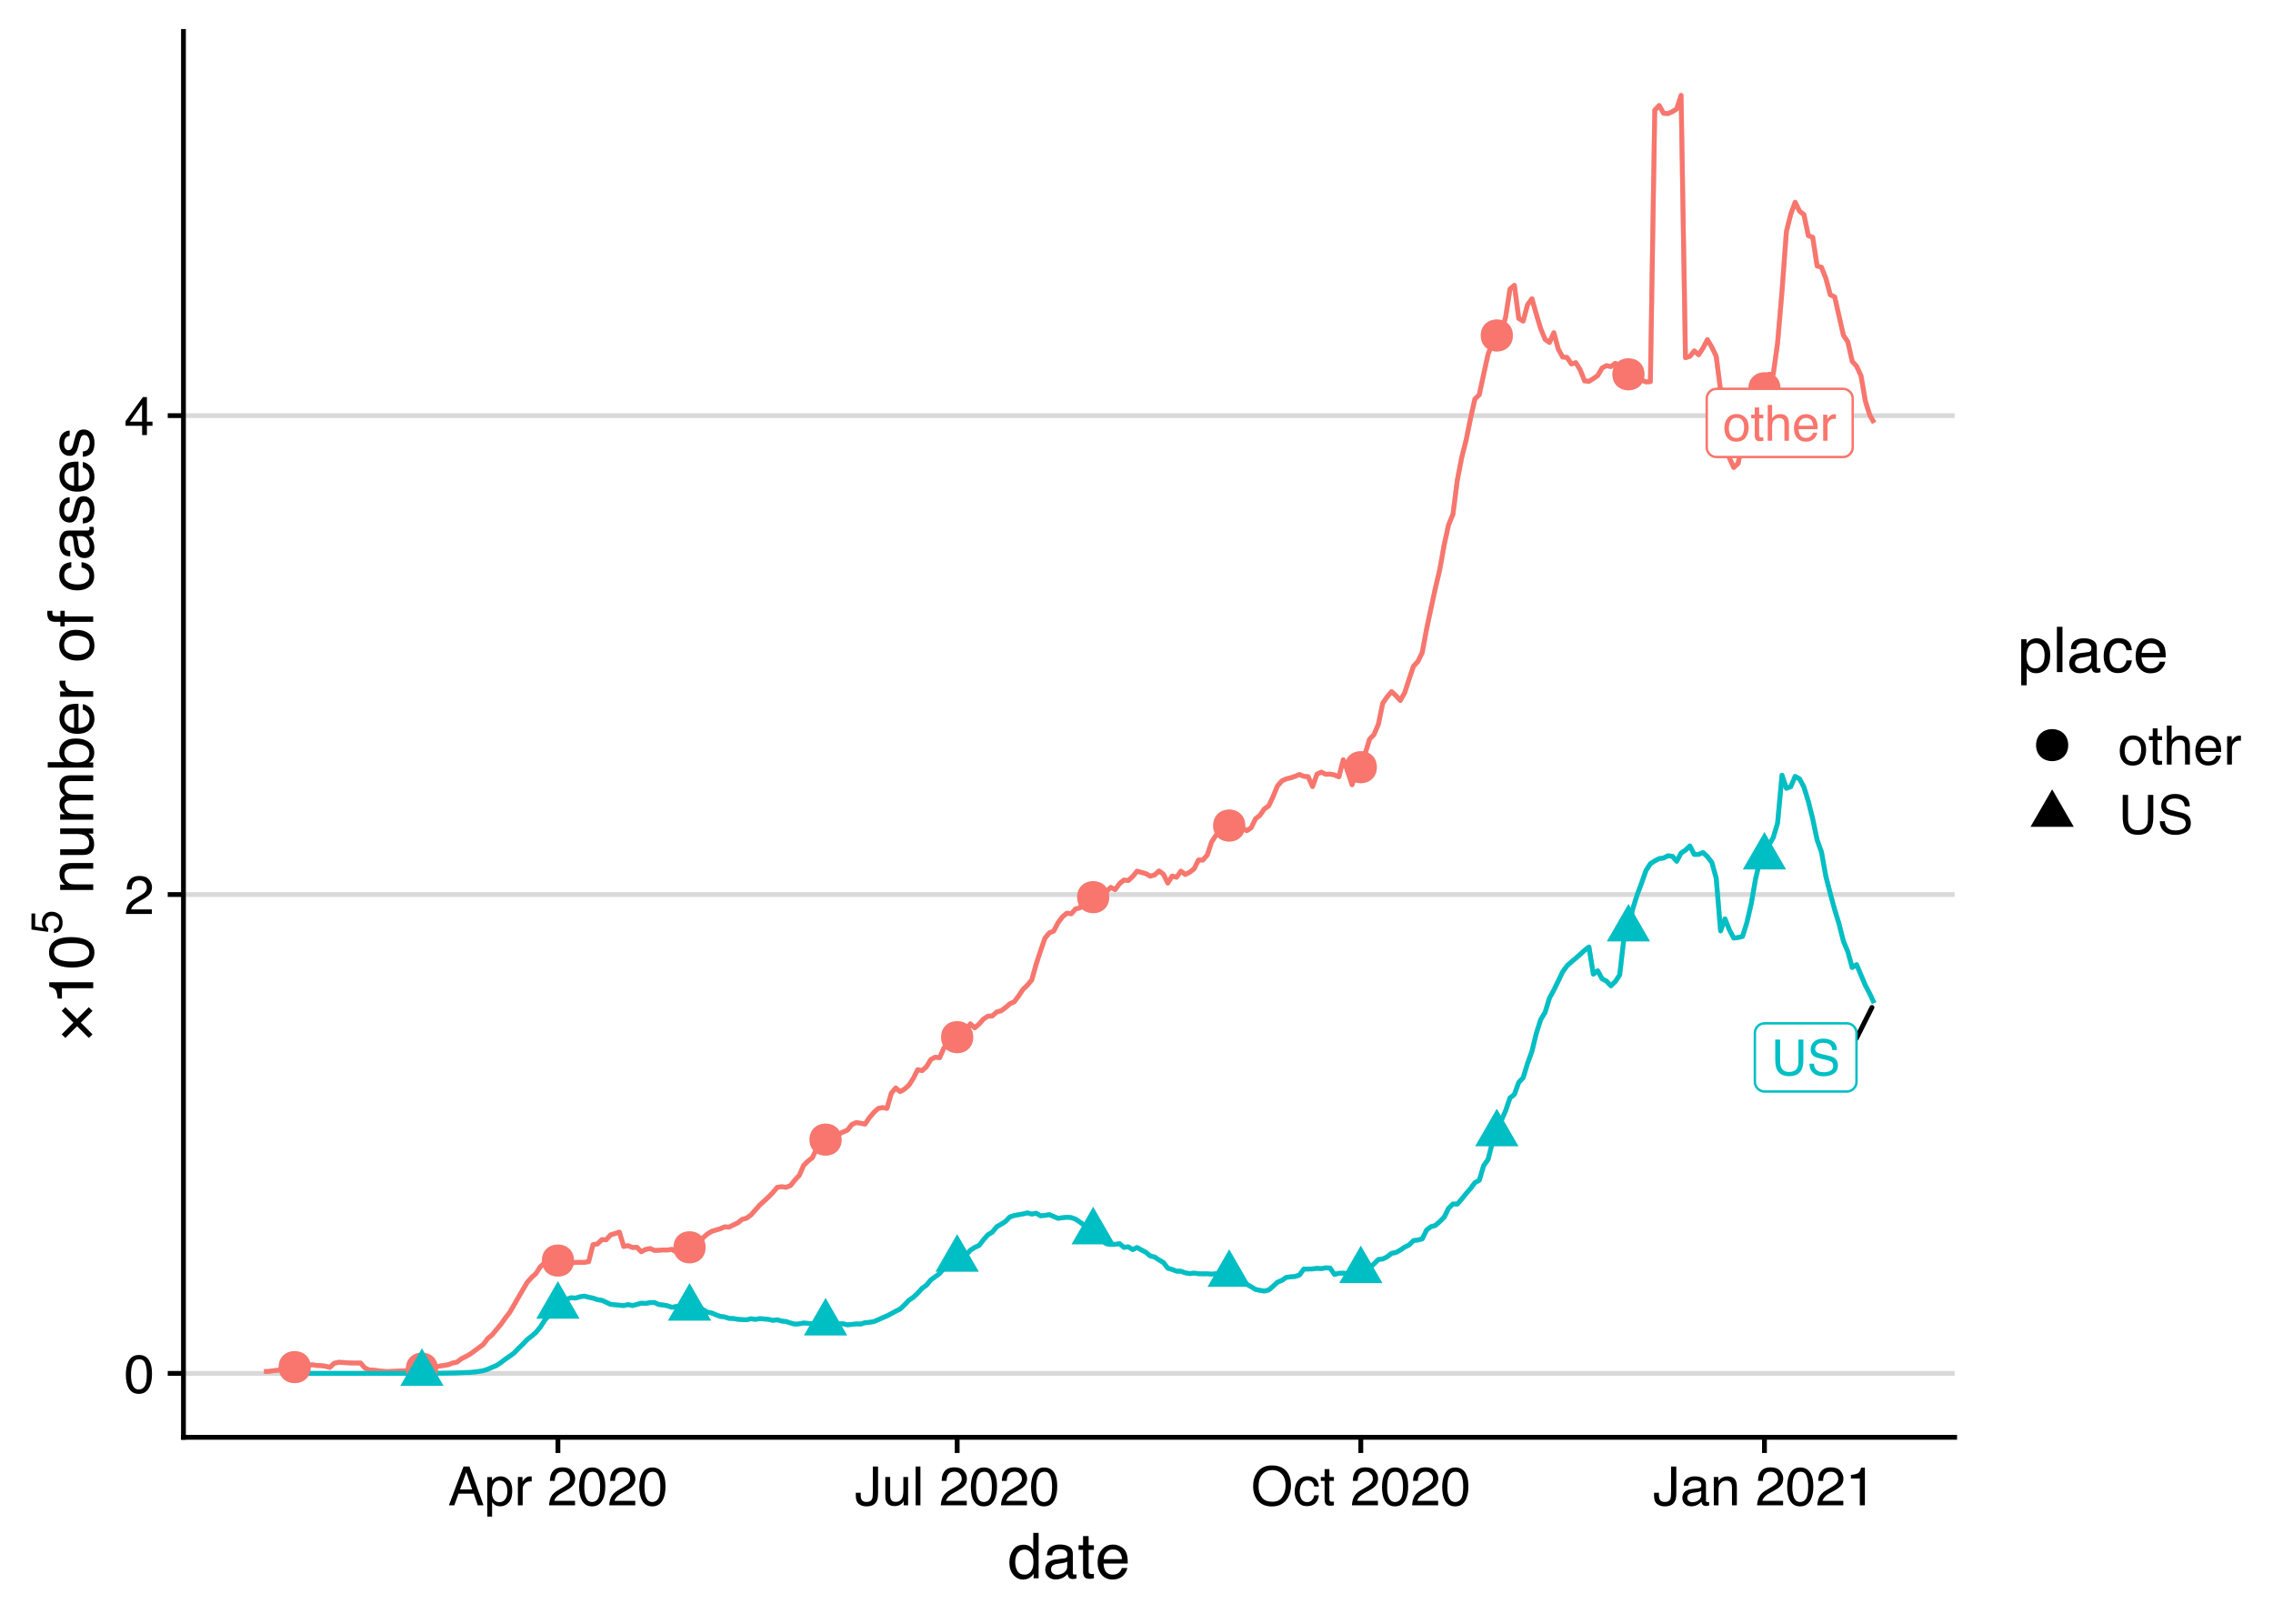 <?xml version="1.0" encoding="UTF-8"?>
<svg xmlns="http://www.w3.org/2000/svg" xmlns:xlink="http://www.w3.org/1999/xlink" width="504pt" height="360pt" viewBox="0 0 504 360" version="1.1">
<defs>
<g>
<symbol overflow="visible" id="glyph0-0">
<path style="stroke:none;" d="M 0.359 0 L 0.359 -7.922 L 6.641 -7.922 L 6.641 0 Z M 5.656 -1 L 5.656 -6.938 L 1.344 -6.938 L 1.344 -1 Z M 5.656 -1 "/>
</symbol>
<symbol overflow="visible" id="glyph0-1">
<path style="stroke:none;" d="M 3 -0.625 C 3.645 -0.625 4.086 -0.867 4.328 -1.359 C 4.566 -1.848 4.688 -2.391 4.688 -2.984 C 4.688 -3.523 4.598 -3.961 4.422 -4.297 C 4.148 -4.828 3.68 -5.094 3.016 -5.094 C 2.422 -5.094 1.988 -4.863 1.719 -4.406 C 1.445 -3.957 1.312 -3.414 1.312 -2.781 C 1.312 -2.164 1.445 -1.648 1.719 -1.234 C 1.988 -0.828 2.414 -0.625 3 -0.625 Z M 3.047 -5.938 C 3.785 -5.938 4.41 -5.688 4.922 -5.188 C 5.441 -4.695 5.703 -3.973 5.703 -3.016 C 5.703 -2.078 5.473 -1.305 5.016 -0.703 C 4.566 -0.098 3.863 0.203 2.906 0.203 C 2.113 0.203 1.484 -0.062 1.016 -0.594 C 0.547 -1.133 0.312 -1.859 0.312 -2.766 C 0.312 -3.734 0.555 -4.504 1.047 -5.078 C 1.547 -5.648 2.211 -5.938 3.047 -5.938 Z M 3.016 -5.922 Z M 3.016 -5.922 "/>
</symbol>
<symbol overflow="visible" id="glyph0-2">
<path style="stroke:none;" d="M 0.906 -7.391 L 1.891 -7.391 L 1.891 -5.781 L 2.812 -5.781 L 2.812 -4.984 L 1.891 -4.984 L 1.891 -1.219 C 1.891 -1.008 1.957 -0.875 2.094 -0.812 C 2.164 -0.77 2.289 -0.75 2.469 -0.75 C 2.52 -0.75 2.57 -0.75 2.625 -0.75 C 2.676 -0.75 2.738 -0.754 2.812 -0.766 L 2.812 0 C 2.695 0.031 2.578 0.051 2.453 0.062 C 2.336 0.082 2.211 0.094 2.078 0.094 C 1.617 0.094 1.305 -0.02 1.141 -0.25 C 0.984 -0.488 0.906 -0.789 0.906 -1.156 L 0.906 -4.984 L 0.125 -4.984 L 0.125 -5.781 L 0.906 -5.781 Z M 0.906 -7.391 "/>
</symbol>
<symbol overflow="visible" id="glyph0-3">
<path style="stroke:none;" d="M 0.719 -7.953 L 1.688 -7.953 L 1.688 -5 C 1.914 -5.289 2.117 -5.492 2.297 -5.609 C 2.609 -5.816 3 -5.922 3.469 -5.922 C 4.312 -5.922 4.879 -5.625 5.172 -5.031 C 5.336 -4.719 5.422 -4.273 5.422 -3.703 L 5.422 0 L 4.422 0 L 4.422 -3.641 C 4.422 -4.066 4.367 -4.379 4.266 -4.578 C 4.086 -4.891 3.754 -5.047 3.266 -5.047 C 2.867 -5.047 2.504 -4.906 2.172 -4.625 C 1.848 -4.352 1.688 -3.832 1.688 -3.062 L 1.688 0 L 0.719 0 Z M 0.719 -7.953 "/>
</symbol>
<symbol overflow="visible" id="glyph0-4">
<path style="stroke:none;" d="M 3.125 -5.906 C 3.531 -5.906 3.926 -5.805 4.312 -5.609 C 4.695 -5.422 4.988 -5.176 5.188 -4.875 C 5.383 -4.582 5.516 -4.238 5.578 -3.844 C 5.629 -3.582 5.656 -3.16 5.656 -2.578 L 1.422 -2.578 C 1.441 -1.992 1.582 -1.523 1.844 -1.172 C 2.102 -0.816 2.504 -0.641 3.047 -0.641 C 3.555 -0.641 3.961 -0.805 4.266 -1.141 C 4.43 -1.328 4.551 -1.551 4.625 -1.812 L 5.578 -1.812 C 5.555 -1.602 5.473 -1.367 5.328 -1.109 C 5.191 -0.848 5.035 -0.633 4.859 -0.469 C 4.555 -0.176 4.191 0.02 3.766 0.125 C 3.523 0.176 3.258 0.203 2.969 0.203 C 2.25 0.203 1.641 -0.055 1.141 -0.578 C 0.641 -1.098 0.391 -1.832 0.391 -2.781 C 0.391 -3.707 0.641 -4.457 1.141 -5.031 C 1.648 -5.613 2.312 -5.906 3.125 -5.906 Z M 4.672 -3.344 C 4.629 -3.77 4.535 -4.109 4.391 -4.359 C 4.117 -4.828 3.676 -5.062 3.062 -5.062 C 2.613 -5.062 2.238 -4.898 1.938 -4.578 C 1.633 -4.254 1.473 -3.844 1.453 -3.344 Z M 3.031 -5.922 Z M 3.031 -5.922 "/>
</symbol>
<symbol overflow="visible" id="glyph0-5">
<path style="stroke:none;" d="M 0.734 -5.781 L 1.656 -5.781 L 1.656 -4.781 C 1.738 -4.977 1.926 -5.211 2.219 -5.484 C 2.508 -5.766 2.848 -5.906 3.234 -5.906 C 3.254 -5.906 3.285 -5.898 3.328 -5.891 C 3.367 -5.891 3.441 -5.883 3.547 -5.875 L 3.547 -4.859 C 3.492 -4.867 3.441 -4.875 3.391 -4.875 C 3.336 -4.875 3.285 -4.875 3.234 -4.875 C 2.742 -4.875 2.363 -4.719 2.094 -4.406 C 1.832 -4.094 1.703 -3.734 1.703 -3.328 L 1.703 0 L 0.734 0 Z M 0.734 -5.781 "/>
</symbol>
<symbol overflow="visible" id="glyph0-6">
<path style="stroke:none;" d="M 2 -7.922 L 2 -3.031 C 2 -2.445 2.109 -1.969 2.328 -1.594 C 2.648 -1.02 3.191 -0.734 3.953 -0.734 C 4.859 -0.734 5.473 -1.039 5.797 -1.656 C 5.973 -2 6.062 -2.457 6.062 -3.031 L 6.062 -7.922 L 7.156 -7.922 L 7.156 -3.469 C 7.156 -2.5 7.023 -1.75 6.766 -1.219 C 6.285 -0.27 5.375 0.203 4.031 0.203 C 2.695 0.203 1.789 -0.27 1.312 -1.219 C 1.051 -1.75 0.922 -2.5 0.922 -3.469 L 0.922 -7.922 Z M 4.047 -7.922 Z M 4.047 -7.922 "/>
</symbol>
<symbol overflow="visible" id="glyph0-7">
<path style="stroke:none;" d="M 1.547 -2.562 C 1.566 -2.102 1.672 -1.738 1.859 -1.469 C 2.211 -0.938 2.844 -0.672 3.75 -0.672 C 4.145 -0.672 4.508 -0.727 4.844 -0.844 C 5.477 -1.07 5.797 -1.473 5.797 -2.047 C 5.797 -2.473 5.664 -2.781 5.406 -2.969 C 5.125 -3.145 4.691 -3.301 4.109 -3.438 L 3.047 -3.672 C 2.336 -3.836 1.836 -4.016 1.547 -4.203 C 1.047 -4.535 0.797 -5.031 0.797 -5.688 C 0.797 -6.395 1.039 -6.977 1.531 -7.438 C 2.031 -7.895 2.727 -8.125 3.625 -8.125 C 4.457 -8.125 5.164 -7.922 5.75 -7.516 C 6.332 -7.117 6.625 -6.477 6.625 -5.594 L 5.609 -5.594 C 5.555 -6.02 5.441 -6.348 5.266 -6.578 C 4.941 -6.992 4.383 -7.203 3.594 -7.203 C 2.969 -7.203 2.516 -7.066 2.234 -6.797 C 1.953 -6.523 1.812 -6.219 1.812 -5.875 C 1.812 -5.477 1.973 -5.191 2.297 -5.016 C 2.516 -4.898 3 -4.754 3.75 -4.578 L 4.859 -4.328 C 5.391 -4.203 5.801 -4.035 6.094 -3.828 C 6.594 -3.461 6.844 -2.926 6.844 -2.219 C 6.844 -1.344 6.523 -0.711 5.891 -0.328 C 5.254 0.047 4.516 0.234 3.672 0.234 C 2.68 0.234 1.91 -0.016 1.359 -0.516 C 0.797 -1.016 0.52 -1.695 0.531 -2.562 Z M 3.719 -8.141 Z M 3.719 -8.141 "/>
</symbol>
<symbol overflow="visible" id="glyph1-0">
<path style="stroke:none;" d="M 0.391 0 L 0.391 -8.609 L 7.219 -8.609 L 7.219 0 Z M 6.141 -1.078 L 6.141 -7.531 L 1.469 -7.531 L 1.469 -1.078 Z M 6.141 -1.078 "/>
</symbol>
<symbol overflow="visible" id="glyph1-1">
<path style="stroke:none;" d="M 3.25 -8.391 C 4.332 -8.391 5.117 -7.941 5.609 -7.047 C 5.984 -6.359 6.172 -5.41 6.172 -4.203 C 6.172 -3.066 6 -2.125 5.656 -1.375 C 5.164 -0.301 4.359 0.234 3.234 0.234 C 2.234 0.234 1.484 -0.203 0.984 -1.078 C 0.578 -1.816 0.375 -2.801 0.375 -4.031 C 0.375 -4.977 0.5 -5.797 0.75 -6.484 C 1.207 -7.754 2.039 -8.391 3.25 -8.391 Z M 3.234 -0.734 C 3.785 -0.734 4.223 -0.973 4.547 -1.453 C 4.867 -1.941 5.031 -2.848 5.031 -4.172 C 5.031 -5.117 4.91 -5.898 4.672 -6.516 C 4.441 -7.129 3.988 -7.438 3.312 -7.438 C 2.688 -7.438 2.227 -7.145 1.938 -6.562 C 1.656 -5.977 1.516 -5.117 1.516 -3.984 C 1.516 -3.129 1.609 -2.441 1.797 -1.922 C 2.078 -1.129 2.555 -0.734 3.234 -0.734 Z M 3.234 -0.734 "/>
</symbol>
<symbol overflow="visible" id="glyph1-2">
<path style="stroke:none;" d="M 0.375 0 C 0.414 -0.719 0.566 -1.344 0.828 -1.875 C 1.086 -2.414 1.594 -2.906 2.344 -3.344 L 3.469 -4 C 3.969 -4.289 4.32 -4.539 4.531 -4.75 C 4.852 -5.07 5.016 -5.441 5.016 -5.859 C 5.016 -6.348 4.863 -6.734 4.562 -7.016 C 4.27 -7.305 3.883 -7.453 3.406 -7.453 C 2.676 -7.453 2.176 -7.18 1.906 -6.641 C 1.75 -6.336 1.664 -5.93 1.656 -5.422 L 0.578 -5.422 C 0.586 -6.148 0.723 -6.742 0.984 -7.203 C 1.441 -8.016 2.25 -8.422 3.406 -8.422 C 4.363 -8.422 5.062 -8.16 5.5 -7.641 C 5.945 -7.117 6.172 -6.539 6.172 -5.906 C 6.172 -5.238 5.938 -4.664 5.469 -4.188 C 5.195 -3.906 4.707 -3.566 4 -3.172 L 3.188 -2.734 C 2.812 -2.523 2.516 -2.32 2.297 -2.125 C 1.898 -1.789 1.648 -1.414 1.547 -1 L 6.141 -1 L 6.141 0 Z M 0.375 0 "/>
</symbol>
<symbol overflow="visible" id="glyph1-3">
<path style="stroke:none;" d="M 3.969 -2.969 L 3.969 -6.781 L 1.281 -2.969 Z M 3.984 0 L 3.984 -2.047 L 0.312 -2.047 L 0.312 -3.078 L 4.156 -8.422 L 5.047 -8.422 L 5.047 -2.969 L 6.281 -2.969 L 6.281 -2.047 L 5.047 -2.047 L 5.047 0 Z M 3.984 0 "/>
</symbol>
<symbol overflow="visible" id="glyph1-4">
<path style="stroke:none;" d="M 5.328 -3.531 L 4.031 -7.328 L 2.641 -3.531 Z M 3.422 -8.609 L 4.734 -8.609 L 7.859 0 L 6.578 0 L 5.703 -2.578 L 2.297 -2.578 L 1.375 0 L 0.172 0 Z M 3.422 -8.609 "/>
</symbol>
<symbol overflow="visible" id="glyph1-5">
<path style="stroke:none;" d="M 3.422 -0.703 C 3.91 -0.703 4.316 -0.91 4.641 -1.328 C 4.973 -1.742 5.141 -2.359 5.141 -3.172 C 5.141 -3.672 5.066 -4.102 4.922 -4.469 C 4.648 -5.156 4.148 -5.5 3.422 -5.5 C 2.691 -5.5 2.191 -5.133 1.922 -4.406 C 1.773 -4.02 1.703 -3.523 1.703 -2.922 C 1.703 -2.43 1.773 -2.02 1.922 -1.688 C 2.191 -1.031 2.691 -0.703 3.422 -0.703 Z M 0.688 -6.25 L 1.719 -6.25 L 1.719 -5.422 C 1.926 -5.703 2.156 -5.922 2.406 -6.078 C 2.758 -6.305 3.176 -6.422 3.656 -6.422 C 4.375 -6.422 4.977 -6.148 5.469 -5.609 C 5.969 -5.066 6.219 -4.289 6.219 -3.281 C 6.219 -1.906 5.859 -0.926 5.141 -0.344 C 4.691 0.031 4.164 0.219 3.562 0.219 C 3.094 0.219 2.695 0.113 2.375 -0.094 C 2.188 -0.219 1.977 -0.422 1.75 -0.703 L 1.75 2.5 L 0.688 2.5 Z M 0.688 -6.25 "/>
</symbol>
<symbol overflow="visible" id="glyph1-6">
<path style="stroke:none;" d="M 0.797 -6.281 L 1.812 -6.281 L 1.812 -5.188 C 1.883 -5.406 2.082 -5.664 2.406 -5.969 C 2.727 -6.27 3.098 -6.422 3.516 -6.422 C 3.535 -6.422 3.566 -6.414 3.609 -6.406 C 3.66 -6.406 3.742 -6.398 3.859 -6.391 L 3.859 -5.281 C 3.797 -5.289 3.738 -5.297 3.688 -5.297 C 3.633 -5.297 3.578 -5.297 3.516 -5.297 C 2.984 -5.297 2.57 -5.125 2.281 -4.781 C 2 -4.445 1.859 -4.055 1.859 -3.609 L 1.859 0 L 0.797 0 Z M 0.797 -6.281 "/>
</symbol>
<symbol overflow="visible" id="glyph1-7">
<path style="stroke:none;" d=""/>
</symbol>
<symbol overflow="visible" id="glyph1-8">
<path style="stroke:none;" d="M 5.141 -2.562 C 5.141 -1.844 5.031 -1.281 4.812 -0.875 C 4.414 -0.133 3.66 0.234 2.547 0.234 C 1.898 0.234 1.348 0.055 0.891 -0.297 C 0.43 -0.648 0.203 -1.27 0.203 -2.156 L 0.203 -2.781 L 1.297 -2.781 L 1.297 -2.156 C 1.297 -1.688 1.398 -1.332 1.609 -1.094 C 1.816 -0.863 2.145 -0.75 2.594 -0.75 C 3.207 -0.75 3.613 -0.961 3.812 -1.391 C 3.926 -1.648 3.984 -2.145 3.984 -2.875 L 3.984 -8.609 L 5.141 -8.609 Z M 5.141 -2.562 "/>
</symbol>
<symbol overflow="visible" id="glyph1-9">
<path style="stroke:none;" d="M 1.828 -6.281 L 1.828 -2.109 C 1.828 -1.785 1.879 -1.523 1.984 -1.328 C 2.172 -0.953 2.52 -0.766 3.031 -0.766 C 3.758 -0.766 4.258 -1.094 4.531 -1.75 C 4.676 -2.102 4.75 -2.582 4.75 -3.188 L 4.75 -6.281 L 5.797 -6.281 L 5.797 0 L 4.812 0 L 4.812 -0.922 C 4.676 -0.68 4.508 -0.484 4.312 -0.328 C 3.906 0.004 3.414 0.172 2.844 0.172 C 1.945 0.172 1.336 -0.129 1.016 -0.734 C 0.836 -1.047 0.75 -1.473 0.75 -2.016 L 0.75 -6.281 Z M 3.281 -6.422 Z M 3.281 -6.422 "/>
</symbol>
<symbol overflow="visible" id="glyph1-10">
<path style="stroke:none;" d="M 0.797 -8.609 L 1.859 -8.609 L 1.859 0 L 0.797 0 Z M 0.797 -8.609 "/>
</symbol>
<symbol overflow="visible" id="glyph1-11">
<path style="stroke:none;" d="M 4.625 -8.844 C 6.145 -8.844 7.27 -8.352 8 -7.375 C 8.57 -6.613 8.859 -5.641 8.859 -4.453 C 8.859 -3.172 8.531 -2.102 7.875 -1.25 C 7.113 -0.25 6.023 0.25 4.609 0.25 C 3.285 0.25 2.242 -0.188 1.484 -1.062 C 0.805 -1.906 0.469 -2.973 0.469 -4.266 C 0.469 -5.422 0.758 -6.414 1.344 -7.25 C 2.082 -8.312 3.176 -8.844 4.625 -8.844 Z M 4.75 -0.797 C 5.77 -0.797 6.508 -1.16 6.969 -1.891 C 7.438 -2.629 7.672 -3.477 7.672 -4.438 C 7.672 -5.445 7.406 -6.258 6.875 -6.875 C 6.344 -7.5 5.617 -7.812 4.703 -7.812 C 3.805 -7.812 3.078 -7.504 2.516 -6.891 C 1.953 -6.273 1.672 -5.375 1.672 -4.188 C 1.672 -3.227 1.91 -2.422 2.391 -1.766 C 2.879 -1.117 3.664 -0.797 4.75 -0.797 Z M 4.672 -8.844 Z M 4.672 -8.844 "/>
</symbol>
<symbol overflow="visible" id="glyph1-12">
<path style="stroke:none;" d="M 3.188 -6.453 C 3.895 -6.453 4.469 -6.281 4.906 -5.938 C 5.352 -5.594 5.625 -5.004 5.719 -4.172 L 4.688 -4.172 C 4.625 -4.555 4.484 -4.875 4.266 -5.125 C 4.047 -5.383 3.688 -5.516 3.188 -5.516 C 2.52 -5.516 2.039 -5.188 1.75 -4.531 C 1.562 -4.102 1.469 -3.578 1.469 -2.953 C 1.469 -2.328 1.598 -1.797 1.859 -1.359 C 2.129 -0.93 2.551 -0.719 3.125 -0.719 C 3.562 -0.719 3.906 -0.852 4.156 -1.125 C 4.414 -1.395 4.594 -1.758 4.688 -2.219 L 5.719 -2.219 C 5.602 -1.383 5.312 -0.773 4.844 -0.391 C 4.375 -0.004 3.773 0.188 3.047 0.188 C 2.223 0.188 1.566 -0.113 1.078 -0.719 C 0.586 -1.32 0.344 -2.07 0.344 -2.969 C 0.344 -4.07 0.609 -4.926 1.141 -5.531 C 1.68 -6.145 2.363 -6.453 3.188 -6.453 Z M 3.031 -6.422 Z M 3.031 -6.422 "/>
</symbol>
<symbol overflow="visible" id="glyph1-13">
<path style="stroke:none;" d="M 0.984 -8.031 L 2.047 -8.031 L 2.047 -6.281 L 3.047 -6.281 L 3.047 -5.422 L 2.047 -5.422 L 2.047 -1.312 C 2.047 -1.094 2.125 -0.945 2.281 -0.875 C 2.352 -0.832 2.488 -0.812 2.688 -0.812 C 2.738 -0.812 2.789 -0.812 2.844 -0.812 C 2.906 -0.82 2.973 -0.828 3.047 -0.828 L 3.047 0 C 2.93 0.031 2.805 0.051 2.672 0.062 C 2.547 0.082 2.406 0.094 2.25 0.094 C 1.758 0.094 1.426 -0.031 1.25 -0.281 C 1.07 -0.531 0.984 -0.859 0.984 -1.266 L 0.984 -5.422 L 0.141 -5.422 L 0.141 -6.281 L 0.984 -6.281 Z M 0.984 -8.031 "/>
</symbol>
<symbol overflow="visible" id="glyph1-14">
<path style="stroke:none;" d="M 1.578 -1.672 C 1.578 -1.367 1.688 -1.129 1.906 -0.953 C 2.133 -0.773 2.398 -0.688 2.703 -0.688 C 3.078 -0.688 3.438 -0.77 3.781 -0.938 C 4.375 -1.227 4.672 -1.695 4.672 -2.344 L 4.672 -3.188 C 4.535 -3.113 4.363 -3.047 4.156 -2.984 C 3.957 -2.93 3.758 -2.895 3.562 -2.875 L 2.938 -2.797 C 2.551 -2.742 2.258 -2.66 2.062 -2.547 C 1.738 -2.367 1.578 -2.078 1.578 -1.672 Z M 4.141 -3.797 C 4.379 -3.828 4.539 -3.93 4.625 -4.109 C 4.664 -4.203 4.688 -4.336 4.688 -4.516 C 4.688 -4.867 4.555 -5.125 4.297 -5.281 C 4.047 -5.445 3.688 -5.531 3.219 -5.531 C 2.664 -5.531 2.273 -5.383 2.047 -5.094 C 1.91 -4.926 1.82 -4.68 1.781 -4.359 L 0.797 -4.359 C 0.816 -5.129 1.066 -5.664 1.547 -5.969 C 2.035 -6.27 2.598 -6.422 3.234 -6.422 C 3.973 -6.422 4.57 -6.281 5.031 -6 C 5.488 -5.719 5.719 -5.281 5.719 -4.688 L 5.719 -1.078 C 5.719 -0.973 5.738 -0.883 5.781 -0.812 C 5.832 -0.75 5.93 -0.719 6.078 -0.719 C 6.117 -0.719 6.164 -0.719 6.219 -0.719 C 6.281 -0.727 6.348 -0.738 6.422 -0.75 L 6.422 0.031 C 6.254 0.07 6.125 0.098 6.031 0.109 C 5.945 0.129 5.832 0.141 5.688 0.141 C 5.32 0.141 5.062 0.008 4.906 -0.25 C 4.812 -0.383 4.75 -0.578 4.719 -0.828 C 4.5 -0.547 4.188 -0.301 3.781 -0.094 C 3.383 0.113 2.945 0.219 2.469 0.219 C 1.883 0.219 1.406 0.039 1.031 -0.312 C 0.664 -0.664 0.484 -1.109 0.484 -1.641 C 0.484 -2.223 0.664 -2.676 1.031 -3 C 1.395 -3.32 1.867 -3.52 2.453 -3.594 Z M 3.266 -6.422 Z M 3.266 -6.422 "/>
</symbol>
<symbol overflow="visible" id="glyph1-15">
<path style="stroke:none;" d="M 0.781 -6.281 L 1.781 -6.281 L 1.781 -5.391 C 2.07 -5.754 2.383 -6.016 2.719 -6.172 C 3.051 -6.336 3.422 -6.422 3.828 -6.422 C 4.711 -6.422 5.312 -6.109 5.625 -5.484 C 5.801 -5.141 5.891 -4.656 5.891 -4.031 L 5.891 0 L 4.812 0 L 4.812 -3.953 C 4.812 -4.336 4.754 -4.645 4.641 -4.875 C 4.453 -5.27 4.113 -5.469 3.625 -5.469 C 3.375 -5.469 3.172 -5.441 3.016 -5.391 C 2.723 -5.305 2.469 -5.133 2.25 -4.875 C 2.07 -4.664 1.957 -4.453 1.906 -4.234 C 1.852 -4.016 1.828 -3.695 1.828 -3.281 L 1.828 0 L 0.781 0 Z M 3.25 -6.422 Z M 3.25 -6.422 "/>
</symbol>
<symbol overflow="visible" id="glyph1-16">
<path style="stroke:none;" d="M 1.156 -5.938 L 1.156 -6.75 C 1.914 -6.82 2.441 -6.945 2.734 -7.125 C 3.035 -7.301 3.266 -7.711 3.422 -8.359 L 4.25 -8.359 L 4.25 0 L 3.125 0 L 3.125 -5.938 Z M 1.156 -5.938 "/>
</symbol>
<symbol overflow="visible" id="glyph1-17">
<path style="stroke:none;" d="M 3.266 -0.688 C 3.961 -0.688 4.441 -0.945 4.703 -1.469 C 4.961 -2 5.094 -2.586 5.094 -3.234 C 5.094 -3.828 5 -4.305 4.812 -4.672 C 4.508 -5.242 4 -5.531 3.281 -5.531 C 2.633 -5.531 2.164 -5.285 1.875 -4.797 C 1.582 -4.305 1.438 -3.711 1.438 -3.016 C 1.438 -2.348 1.582 -1.789 1.875 -1.344 C 2.164 -0.906 2.629 -0.688 3.266 -0.688 Z M 3.312 -6.453 C 4.113 -6.453 4.789 -6.18 5.344 -5.641 C 5.906 -5.109 6.188 -4.316 6.188 -3.266 C 6.188 -2.254 5.941 -1.414 5.453 -0.75 C 4.961 -0.094 4.203 0.234 3.172 0.234 C 2.305 0.234 1.617 -0.055 1.109 -0.641 C 0.598 -1.234 0.344 -2.02 0.344 -3 C 0.344 -4.051 0.609 -4.891 1.141 -5.516 C 1.68 -6.141 2.406 -6.453 3.312 -6.453 Z M 3.266 -6.422 Z M 3.266 -6.422 "/>
</symbol>
<symbol overflow="visible" id="glyph1-18">
<path style="stroke:none;" d="M 0.781 -8.641 L 1.828 -8.641 L 1.828 -5.422 C 2.078 -5.742 2.301 -5.969 2.5 -6.094 C 2.844 -6.312 3.27 -6.422 3.781 -6.422 C 4.688 -6.422 5.301 -6.102 5.625 -5.469 C 5.801 -5.125 5.891 -4.645 5.891 -4.031 L 5.891 0 L 4.812 0 L 4.812 -3.953 C 4.812 -4.41 4.75 -4.75 4.625 -4.969 C 4.438 -5.312 4.078 -5.484 3.547 -5.484 C 3.109 -5.484 2.711 -5.332 2.359 -5.031 C 2.004 -4.727 1.828 -4.16 1.828 -3.328 L 1.828 0 L 0.781 0 Z M 0.781 -8.641 "/>
</symbol>
<symbol overflow="visible" id="glyph1-19">
<path style="stroke:none;" d="M 3.391 -6.422 C 3.836 -6.422 4.27 -6.316 4.688 -6.109 C 5.102 -5.898 5.422 -5.629 5.641 -5.297 C 5.848 -4.973 5.988 -4.602 6.062 -4.188 C 6.125 -3.895 6.156 -3.43 6.156 -2.797 L 1.547 -2.797 C 1.566 -2.16 1.719 -1.648 2 -1.266 C 2.281 -0.879 2.719 -0.688 3.312 -0.688 C 3.863 -0.688 4.301 -0.867 4.625 -1.234 C 4.812 -1.441 4.945 -1.688 5.031 -1.969 L 6.062 -1.969 C 6.039 -1.738 5.953 -1.484 5.797 -1.203 C 5.641 -0.922 5.469 -0.688 5.281 -0.5 C 4.957 -0.188 4.555 0.02 4.078 0.125 C 3.828 0.188 3.539 0.219 3.219 0.219 C 2.438 0.219 1.773 -0.062 1.234 -0.625 C 0.691 -1.195 0.422 -1.992 0.422 -3.016 C 0.422 -4.023 0.691 -4.844 1.234 -5.469 C 1.785 -6.102 2.504 -6.422 3.391 -6.422 Z M 5.062 -3.641 C 5.02 -4.098 4.922 -4.461 4.766 -4.734 C 4.484 -5.242 4.004 -5.5 3.328 -5.5 C 2.836 -5.5 2.426 -5.32 2.094 -4.969 C 1.77 -4.625 1.598 -4.18 1.578 -3.641 Z M 3.281 -6.422 Z M 3.281 -6.422 "/>
</symbol>
<symbol overflow="visible" id="glyph1-20">
<path style="stroke:none;" d="M 2.188 -8.609 L 2.188 -3.281 C 2.188 -2.656 2.301 -2.141 2.531 -1.734 C 2.875 -1.109 3.461 -0.797 4.297 -0.797 C 5.273 -0.797 5.945 -1.133 6.312 -1.812 C 6.5 -2.176 6.594 -2.664 6.594 -3.281 L 6.594 -8.609 L 7.781 -8.609 L 7.781 -3.781 C 7.781 -2.719 7.633 -1.898 7.344 -1.328 C 6.82 -0.285 5.836 0.234 4.391 0.234 C 2.93 0.234 1.941 -0.285 1.422 -1.328 C 1.141 -1.898 1 -2.719 1 -3.781 L 1 -8.609 Z M 4.391 -8.609 Z M 4.391 -8.609 "/>
</symbol>
<symbol overflow="visible" id="glyph1-21">
<path style="stroke:none;" d="M 1.672 -2.781 C 1.703 -2.289 1.816 -1.895 2.016 -1.594 C 2.41 -1.02 3.094 -0.734 4.062 -0.734 C 4.5 -0.734 4.898 -0.797 5.266 -0.922 C 5.961 -1.16 6.312 -1.594 6.312 -2.219 C 6.312 -2.688 6.16 -3.02 5.859 -3.219 C 5.566 -3.414 5.102 -3.586 4.469 -3.734 L 3.312 -4 C 2.539 -4.164 2 -4.352 1.688 -4.562 C 1.145 -4.926 0.875 -5.461 0.875 -6.172 C 0.875 -6.953 1.141 -7.586 1.672 -8.078 C 2.203 -8.578 2.957 -8.828 3.938 -8.828 C 4.844 -8.828 5.609 -8.609 6.234 -8.172 C 6.867 -7.734 7.188 -7.035 7.188 -6.078 L 6.094 -6.078 C 6.031 -6.547 5.906 -6.898 5.719 -7.141 C 5.363 -7.586 4.758 -7.812 3.906 -7.812 C 3.219 -7.812 2.723 -7.664 2.422 -7.375 C 2.117 -7.094 1.969 -6.758 1.969 -6.375 C 1.969 -5.957 2.145 -5.648 2.5 -5.453 C 2.727 -5.328 3.25 -5.172 4.062 -4.984 L 5.281 -4.703 C 5.852 -4.566 6.301 -4.383 6.625 -4.156 C 7.164 -3.758 7.438 -3.176 7.438 -2.406 C 7.438 -1.457 7.086 -0.773 6.391 -0.359 C 5.703 0.047 4.898 0.25 3.984 0.25 C 2.91 0.25 2.07 -0.02 1.469 -0.562 C 0.863 -1.113 0.566 -1.852 0.578 -2.781 Z M 4.031 -8.844 Z M 4.031 -8.844 "/>
</symbol>
<symbol overflow="visible" id="glyph2-0">
<path style="stroke:none;" d="M 0.453 0 L 0.453 -10.047 L 8.422 -10.047 L 8.422 0 Z M 7.172 -1.266 L 7.172 -8.781 L 1.703 -8.781 L 1.703 -1.266 Z M 7.172 -1.266 "/>
</symbol>
<symbol overflow="visible" id="glyph2-1">
<path style="stroke:none;" d="M 1.688 -3.578 C 1.688 -2.797 1.852 -2.141 2.188 -1.609 C 2.52 -1.078 3.051 -0.812 3.781 -0.812 C 4.352 -0.812 4.82 -1.055 5.188 -1.547 C 5.551 -2.035 5.734 -2.738 5.734 -3.656 C 5.734 -4.582 5.539 -5.266 5.156 -5.703 C 4.781 -6.148 4.316 -6.375 3.766 -6.375 C 3.148 -6.375 2.648 -6.133 2.266 -5.656 C 1.879 -5.188 1.688 -4.492 1.688 -3.578 Z M 3.531 -7.453 C 4.094 -7.453 4.562 -7.332 4.938 -7.094 C 5.156 -6.957 5.406 -6.719 5.688 -6.375 L 5.688 -10.078 L 6.875 -10.078 L 6.875 0 L 5.766 0 L 5.766 -1.016 C 5.473 -0.566 5.129 -0.238 4.734 -0.031 C 4.348 0.164 3.898 0.266 3.391 0.266 C 2.578 0.266 1.875 -0.078 1.281 -0.766 C 0.688 -1.453 0.391 -2.363 0.391 -3.5 C 0.391 -4.57 0.66 -5.5 1.203 -6.281 C 1.742 -7.062 2.52 -7.453 3.531 -7.453 Z M 3.531 -7.453 "/>
</symbol>
<symbol overflow="visible" id="glyph2-2">
<path style="stroke:none;" d="M 1.844 -1.953 C 1.844 -1.598 1.973 -1.316 2.234 -1.109 C 2.492 -0.898 2.801 -0.797 3.156 -0.797 C 3.594 -0.797 4.016 -0.895 4.422 -1.094 C 5.098 -1.426 5.438 -1.973 5.438 -2.734 L 5.438 -3.719 C 5.289 -3.625 5.098 -3.547 4.859 -3.484 C 4.617 -3.422 4.383 -3.375 4.156 -3.344 L 3.422 -3.25 C 2.973 -3.195 2.633 -3.102 2.406 -2.969 C 2.031 -2.758 1.844 -2.422 1.844 -1.953 Z M 4.828 -4.438 C 5.109 -4.469 5.297 -4.586 5.391 -4.797 C 5.441 -4.898 5.469 -5.055 5.469 -5.266 C 5.469 -5.68 5.316 -5.984 5.016 -6.172 C 4.723 -6.359 4.301 -6.453 3.75 -6.453 C 3.102 -6.453 2.645 -6.281 2.375 -5.938 C 2.227 -5.75 2.129 -5.469 2.078 -5.094 L 0.938 -5.094 C 0.957 -5.988 1.25 -6.613 1.812 -6.969 C 2.375 -7.32 3.031 -7.5 3.781 -7.5 C 4.633 -7.5 5.332 -7.332 5.875 -7 C 6.406 -6.676 6.672 -6.164 6.672 -5.469 L 6.672 -1.266 C 6.672 -1.129 6.695 -1.02 6.75 -0.938 C 6.801 -0.863 6.91 -0.828 7.078 -0.828 C 7.141 -0.828 7.203 -0.832 7.266 -0.844 C 7.336 -0.852 7.41 -0.863 7.484 -0.875 L 7.484 0.031 C 7.297 0.082 7.148 0.113 7.047 0.125 C 6.941 0.145 6.805 0.156 6.641 0.156 C 6.211 0.156 5.906 0.004 5.719 -0.297 C 5.613 -0.453 5.539 -0.676 5.5 -0.969 C 5.25 -0.645 4.891 -0.359 4.422 -0.109 C 3.953 0.129 3.438 0.25 2.875 0.25 C 2.195 0.25 1.641 0.047 1.203 -0.359 C 0.773 -0.773 0.562 -1.297 0.562 -1.922 C 0.562 -2.598 0.77 -3.125 1.188 -3.5 C 1.613 -3.875 2.172 -4.102 2.859 -4.188 Z M 3.812 -7.5 Z M 3.812 -7.5 "/>
</symbol>
<symbol overflow="visible" id="glyph2-3">
<path style="stroke:none;" d="M 1.156 -9.359 L 2.391 -9.359 L 2.391 -7.328 L 3.562 -7.328 L 3.562 -6.312 L 2.391 -6.312 L 2.391 -1.531 C 2.391 -1.281 2.477 -1.113 2.656 -1.031 C 2.75 -0.977 2.906 -0.953 3.125 -0.953 C 3.188 -0.953 3.25 -0.953 3.312 -0.953 C 3.383 -0.953 3.469 -0.957 3.562 -0.969 L 3.562 0 C 3.414 0.039 3.266 0.066 3.109 0.078 C 2.961 0.098 2.801 0.109 2.625 0.109 C 2.051 0.109 1.66 -0.035 1.453 -0.328 C 1.254 -0.617 1.156 -1 1.156 -1.469 L 1.156 -6.312 L 0.156 -6.312 L 0.156 -7.328 L 1.156 -7.328 Z M 1.156 -9.359 "/>
</symbol>
<symbol overflow="visible" id="glyph2-4">
<path style="stroke:none;" d="M 3.953 -7.484 C 4.473 -7.484 4.973 -7.359 5.453 -7.109 C 5.941 -6.867 6.316 -6.555 6.578 -6.172 C 6.828 -5.805 6.988 -5.375 7.062 -4.875 C 7.133 -4.539 7.172 -4.004 7.172 -3.266 L 1.812 -3.266 C 1.832 -2.523 2.004 -1.93 2.328 -1.484 C 2.66 -1.035 3.172 -0.812 3.859 -0.812 C 4.504 -0.812 5.02 -1.02 5.406 -1.438 C 5.625 -1.688 5.773 -1.973 5.859 -2.297 L 7.078 -2.297 C 7.047 -2.023 6.938 -1.723 6.75 -1.391 C 6.57 -1.066 6.375 -0.801 6.156 -0.594 C 5.781 -0.227 5.316 0.02 4.766 0.156 C 4.473 0.227 4.141 0.266 3.766 0.266 C 2.848 0.266 2.07 -0.066 1.438 -0.734 C 0.812 -1.398 0.5 -2.328 0.5 -3.516 C 0.5 -4.691 0.816 -5.645 1.453 -6.375 C 2.086 -7.113 2.922 -7.484 3.953 -7.484 Z M 5.906 -4.25 C 5.863 -4.781 5.75 -5.207 5.562 -5.531 C 5.227 -6.113 4.664 -6.406 3.875 -6.406 C 3.312 -6.406 2.836 -6.203 2.453 -5.797 C 2.066 -5.391 1.863 -4.875 1.844 -4.25 Z M 3.828 -7.5 Z M 3.828 -7.5 "/>
</symbol>
<symbol overflow="visible" id="glyph2-5">
<path style="stroke:none;" d="M 4 -0.828 C 4.57 -0.828 5.047 -1.066 5.422 -1.547 C 5.805 -2.023 6 -2.742 6 -3.703 C 6 -4.285 5.914 -4.785 5.75 -5.203 C 5.426 -6.016 4.844 -6.422 4 -6.422 C 3.145 -6.422 2.562 -5.992 2.25 -5.141 C 2.07 -4.68 1.984 -4.102 1.984 -3.406 C 1.984 -2.844 2.07 -2.363 2.25 -1.969 C 2.562 -1.207 3.145 -0.828 4 -0.828 Z M 0.812 -7.281 L 2 -7.281 L 2 -6.312 C 2.25 -6.645 2.52 -6.906 2.812 -7.094 C 3.227 -7.363 3.711 -7.5 4.266 -7.5 C 5.098 -7.5 5.801 -7.18 6.375 -6.547 C 6.957 -5.91 7.25 -5.004 7.25 -3.828 C 7.25 -2.223 6.832 -1.082 6 -0.406 C 5.469 0.031 4.852 0.25 4.156 0.25 C 3.602 0.25 3.141 0.129 2.766 -0.109 C 2.547 -0.254 2.301 -0.492 2.031 -0.828 L 2.031 2.922 L 0.812 2.922 Z M 0.812 -7.281 "/>
</symbol>
<symbol overflow="visible" id="glyph2-6">
<path style="stroke:none;" d="M 0.938 -10.047 L 2.172 -10.047 L 2.172 0 L 0.938 0 Z M 0.938 -10.047 "/>
</symbol>
<symbol overflow="visible" id="glyph2-7">
<path style="stroke:none;" d="M 3.719 -7.531 C 4.551 -7.531 5.223 -7.328 5.734 -6.922 C 6.254 -6.523 6.566 -5.836 6.672 -4.859 L 5.469 -4.859 C 5.395 -5.305 5.227 -5.68 4.969 -5.984 C 4.719 -6.285 4.301 -6.438 3.719 -6.438 C 2.938 -6.438 2.379 -6.051 2.047 -5.281 C 1.828 -4.789 1.719 -4.18 1.719 -3.453 C 1.719 -2.711 1.867 -2.094 2.172 -1.594 C 2.484 -1.094 2.973 -0.844 3.641 -0.844 C 4.148 -0.844 4.555 -1 4.859 -1.312 C 5.16 -1.625 5.363 -2.051 5.469 -2.594 L 6.672 -2.594 C 6.535 -1.625 6.191 -0.91 5.641 -0.453 C 5.098 -0.004 4.398 0.219 3.547 0.219 C 2.586 0.219 1.82 -0.129 1.25 -0.828 C 0.688 -1.535 0.406 -2.41 0.406 -3.453 C 0.406 -4.742 0.719 -5.742 1.344 -6.453 C 1.969 -7.172 2.758 -7.531 3.719 -7.531 Z M 3.531 -7.5 Z M 3.531 -7.5 "/>
</symbol>
<symbol overflow="visible" id="glyph3-0">
<path style="stroke:none;" d="M 0 -0.453 L -10.047 -0.453 L -10.047 -8.422 L 0 -8.422 Z M -1.266 -7.172 L -8.781 -7.172 L -8.781 -1.703 L -1.266 -1.703 Z M -1.266 -7.172 "/>
</symbol>
<symbol overflow="visible" id="glyph3-1">
<path style="stroke:none;" d="M -6.172 -0.797 L -6.984 -1.594 L -4.391 -4.188 L -6.984 -6.781 L -6.172 -7.609 L -3.578 -5.016 L -0.984 -7.609 L -0.156 -6.781 L -2.75 -4.188 L -0.156 -1.594 L -0.984 -0.797 L -3.578 -3.391 Z M -6.172 -0.797 "/>
</symbol>
<symbol overflow="visible" id="glyph3-2">
<path style="stroke:none;" d="M -6.938 -1.344 L -7.875 -1.344 C -7.957 -2.227 -8.098 -2.844 -8.297 -3.188 C -8.504 -3.539 -8.988 -3.805 -9.75 -3.984 L -9.75 -4.953 L 0 -4.953 L 0 -3.641 L -6.938 -3.641 Z M -6.938 -1.344 "/>
</symbol>
<symbol overflow="visible" id="glyph3-3">
<path style="stroke:none;" d="M -9.797 -3.781 C -9.797 -5.051 -9.27 -5.969 -8.219 -6.531 C -7.414 -6.969 -6.312 -7.188 -4.906 -7.188 C -3.57 -7.188 -2.473 -6.988 -1.609 -6.594 C -0.359 -6.02 0.266 -5.082 0.266 -3.781 C 0.266 -2.602 -0.242 -1.727 -1.266 -1.156 C -2.117 -0.676 -3.266 -0.438 -4.703 -0.438 C -5.805 -0.438 -6.758 -0.582 -7.562 -0.875 C -9.051 -1.406 -9.797 -2.375 -9.797 -3.781 Z M -0.859 -3.781 C -0.859 -4.414 -1.141 -4.922 -1.703 -5.297 C -2.266 -5.672 -3.316 -5.859 -4.859 -5.859 C -5.973 -5.859 -6.891 -5.723 -7.609 -5.453 C -8.328 -5.18 -8.688 -4.648 -8.688 -3.859 C -8.688 -3.141 -8.344 -2.609 -7.656 -2.266 C -6.977 -1.93 -5.977 -1.766 -4.656 -1.766 C -3.656 -1.766 -2.852 -1.875 -2.25 -2.094 C -1.32 -2.414 -0.859 -2.977 -0.859 -3.781 Z M -0.859 -3.781 "/>
</symbol>
<symbol overflow="visible" id="glyph3-4">
<path style="stroke:none;" d="M -7.328 -0.906 L -7.328 -2.078 L -6.281 -2.078 C -6.707 -2.422 -7.016 -2.785 -7.203 -3.172 C -7.391 -3.555 -7.484 -3.988 -7.484 -4.469 C -7.484 -5.5 -7.125 -6.195 -6.406 -6.562 C -6 -6.77 -5.43 -6.875 -4.703 -6.875 L 0 -6.875 L 0 -5.625 L -4.609 -5.625 C -5.055 -5.625 -5.414 -5.555 -5.688 -5.422 C -6.145 -5.203 -6.375 -4.805 -6.375 -4.234 C -6.375 -3.941 -6.348 -3.703 -6.297 -3.516 C -6.191 -3.18 -5.988 -2.883 -5.688 -2.625 C -5.445 -2.414 -5.195 -2.281 -4.938 -2.219 C -4.676 -2.164 -4.305 -2.141 -3.828 -2.141 L 0 -2.141 L 0 -0.906 Z M -7.5 -3.797 Z M -7.5 -3.797 "/>
</symbol>
<symbol overflow="visible" id="glyph3-5">
<path style="stroke:none;" d="M -7.328 -2.141 L -2.469 -2.141 C -2.094 -2.141 -1.785 -2.195 -1.547 -2.312 C -1.109 -2.531 -0.891 -2.938 -0.891 -3.531 C -0.891 -4.383 -1.27 -4.969 -2.031 -5.281 C -2.445 -5.445 -3.008 -5.531 -3.719 -5.531 L -7.328 -5.531 L -7.328 -6.766 L 0 -6.766 L 0 -5.609 L -1.078 -5.625 C -0.797 -5.457 -0.562 -5.258 -0.375 -5.031 C 0.008 -4.562 0.203 -3.988 0.203 -3.312 C 0.203 -2.27 -0.145 -1.562 -0.844 -1.188 C -1.219 -0.977 -1.719 -0.875 -2.344 -0.875 L -7.328 -0.875 Z M -7.5 -3.828 Z M -7.5 -3.828 "/>
</symbol>
<symbol overflow="visible" id="glyph3-6">
<path style="stroke:none;" d="M -7.328 -0.906 L -7.328 -2.125 L -6.281 -2.125 C -6.645 -2.414 -6.906 -2.676 -7.062 -2.906 C -7.344 -3.312 -7.484 -3.773 -7.484 -4.297 C -7.484 -4.879 -7.344 -5.348 -7.062 -5.703 C -6.895 -5.898 -6.648 -6.082 -6.328 -6.25 C -6.723 -6.52 -7.016 -6.836 -7.203 -7.203 C -7.391 -7.578 -7.484 -7.992 -7.484 -8.453 C -7.484 -9.441 -7.129 -10.113 -6.422 -10.469 C -6.035 -10.656 -5.52 -10.75 -4.875 -10.75 L 0 -10.75 L 0 -9.469 L -5.094 -9.469 C -5.57 -9.469 -5.898 -9.348 -6.078 -9.109 C -6.266 -8.867 -6.359 -8.57 -6.359 -8.219 C -6.359 -7.738 -6.195 -7.32 -5.875 -6.969 C -5.551 -6.625 -5.016 -6.453 -4.266 -6.453 L 0 -6.453 L 0 -5.203 L -4.781 -5.203 C -5.281 -5.203 -5.641 -5.141 -5.859 -5.016 C -6.203 -4.828 -6.375 -4.477 -6.375 -3.969 C -6.375 -3.508 -6.191 -3.086 -5.828 -2.703 C -5.473 -2.328 -4.828 -2.141 -3.891 -2.141 L 0 -2.141 L 0 -0.906 Z M -7.328 -0.906 "/>
</symbol>
<symbol overflow="visible" id="glyph3-7">
<path style="stroke:none;" d="M -10.078 -0.812 L -10.078 -2 L -6.438 -2 C -6.781 -2.27 -7.047 -2.594 -7.234 -2.969 C -7.422 -3.344 -7.516 -3.75 -7.516 -4.188 C -7.516 -5.094 -7.203 -5.828 -6.578 -6.391 C -5.953 -6.961 -5.023 -7.25 -3.797 -7.25 C -2.641 -7.25 -1.676 -6.969 -0.906 -6.406 C -0.145 -5.852 0.234 -5.078 0.234 -4.078 C 0.234 -3.523 0.098 -3.055 -0.172 -2.672 C -0.328 -2.441 -0.582 -2.195 -0.938 -1.938 L 0 -1.938 L 0 -0.812 Z M -0.859 -4 C -0.859 -4.664 -1.117 -5.164 -1.641 -5.5 C -2.172 -5.832 -2.867 -6 -3.734 -6 C -4.504 -6 -5.141 -5.832 -5.641 -5.5 C -6.148 -5.164 -6.406 -4.68 -6.406 -4.047 C -6.406 -3.484 -6.195 -2.988 -5.781 -2.562 C -5.375 -2.145 -4.691 -1.938 -3.734 -1.938 C -3.047 -1.938 -2.488 -2.02 -2.062 -2.188 C -1.258 -2.52 -0.859 -3.125 -0.859 -4 Z M -0.859 -4 "/>
</symbol>
<symbol overflow="visible" id="glyph3-8">
<path style="stroke:none;" d="M -7.484 -3.953 C -7.484 -4.473 -7.359 -4.973 -7.109 -5.453 C -6.867 -5.941 -6.555 -6.316 -6.172 -6.578 C -5.805 -6.828 -5.375 -6.988 -4.875 -7.062 C -4.539 -7.133 -4.004 -7.172 -3.266 -7.172 L -3.266 -1.812 C -2.523 -1.832 -1.93 -2.004 -1.484 -2.328 C -1.035 -2.66 -0.812 -3.172 -0.812 -3.859 C -0.812 -4.504 -1.02 -5.02 -1.438 -5.406 C -1.688 -5.625 -1.973 -5.773 -2.297 -5.859 L -2.297 -7.078 C -2.023 -7.047 -1.723 -6.938 -1.391 -6.75 C -1.066 -6.57 -0.801 -6.375 -0.594 -6.156 C -0.227 -5.781 0.02 -5.316 0.156 -4.766 C 0.227 -4.473 0.266 -4.141 0.266 -3.766 C 0.266 -2.848 -0.066 -2.07 -0.734 -1.438 C -1.398 -0.812 -2.328 -0.5 -3.516 -0.5 C -4.691 -0.5 -5.645 -0.816 -6.375 -1.453 C -7.113 -2.086 -7.484 -2.922 -7.484 -3.953 Z M -4.25 -5.906 C -4.781 -5.863 -5.207 -5.75 -5.531 -5.562 C -6.113 -5.227 -6.406 -4.664 -6.406 -3.875 C -6.406 -3.312 -6.203 -2.836 -5.797 -2.453 C -5.391 -2.066 -4.875 -1.863 -4.25 -1.844 Z M -7.5 -3.828 Z M -7.5 -3.828 "/>
</symbol>
<symbol overflow="visible" id="glyph3-9">
<path style="stroke:none;" d="M -7.328 -0.938 L -7.328 -2.109 L -6.062 -2.109 C -6.301 -2.203 -6.598 -2.438 -6.953 -2.812 C -7.305 -3.188 -7.484 -3.617 -7.484 -4.109 C -7.484 -4.129 -7.477 -4.164 -7.469 -4.219 C -7.469 -4.27 -7.461 -4.363 -7.453 -4.5 L -6.156 -4.5 C -6.164 -4.426 -6.172 -4.359 -6.172 -4.297 C -6.18 -4.234 -6.188 -4.164 -6.188 -4.094 C -6.188 -3.477 -5.984 -3.004 -5.578 -2.672 C -5.18 -2.336 -4.727 -2.172 -4.219 -2.172 L 0 -2.172 L 0 -0.938 Z M -7.328 -0.938 "/>
</symbol>
<symbol overflow="visible" id="glyph3-10">
<path style="stroke:none;" d=""/>
</symbol>
<symbol overflow="visible" id="glyph3-11">
<path style="stroke:none;" d="M -0.797 -3.812 C -0.797 -4.625 -1.102 -5.18 -1.719 -5.484 C -2.332 -5.785 -3.02 -5.938 -3.781 -5.938 C -4.469 -5.938 -5.023 -5.828 -5.453 -5.609 C -6.117 -5.266 -6.453 -4.672 -6.453 -3.828 C -6.453 -3.066 -6.164 -2.516 -5.594 -2.172 C -5.02 -1.836 -4.328 -1.672 -3.516 -1.672 C -2.742 -1.672 -2.098 -1.836 -1.578 -2.172 C -1.055 -2.516 -0.797 -3.062 -0.797 -3.812 Z M -7.531 -3.859 C -7.531 -4.797 -7.211 -5.586 -6.578 -6.234 C -5.953 -6.891 -5.031 -7.219 -3.812 -7.219 C -2.633 -7.219 -1.66 -6.93 -0.891 -6.359 C -0.117 -5.785 0.266 -4.895 0.266 -3.688 C 0.266 -2.688 -0.07 -1.891 -0.75 -1.297 C -1.438 -0.703 -2.352 -0.406 -3.5 -0.406 C -4.727 -0.406 -5.707 -0.719 -6.438 -1.344 C -7.164 -1.969 -7.531 -2.805 -7.531 -3.859 Z M -7.5 -3.812 Z M -7.5 -3.812 "/>
</symbol>
<symbol overflow="visible" id="glyph3-12">
<path style="stroke:none;" d="M -8.438 -1.203 C -8.945 -1.223 -9.32 -1.316 -9.562 -1.484 C -9.977 -1.766 -10.188 -2.316 -10.188 -3.141 C -10.188 -3.211 -10.18 -3.289 -10.172 -3.375 C -10.172 -3.457 -10.164 -3.551 -10.156 -3.656 L -9.031 -3.656 C -9.039 -3.531 -9.047 -3.438 -9.047 -3.375 C -9.055 -3.32 -9.062 -3.27 -9.062 -3.219 C -9.062 -2.844 -8.961 -2.617 -8.766 -2.547 C -8.578 -2.473 -8.082 -2.438 -7.281 -2.438 L -7.281 -3.656 L -6.312 -3.656 L -6.312 -2.422 L 0 -2.422 L 0 -1.203 L -6.312 -1.203 L -6.312 -0.188 L -7.281 -0.188 L -7.281 -1.203 Z M -8.438 -1.203 "/>
</symbol>
<symbol overflow="visible" id="glyph3-13">
<path style="stroke:none;" d="M -7.531 -3.719 C -7.531 -4.551 -7.328 -5.223 -6.922 -5.734 C -6.523 -6.254 -5.836 -6.566 -4.859 -6.672 L -4.859 -5.469 C -5.305 -5.395 -5.68 -5.227 -5.984 -4.969 C -6.285 -4.719 -6.438 -4.301 -6.438 -3.719 C -6.438 -2.938 -6.051 -2.379 -5.281 -2.047 C -4.789 -1.828 -4.18 -1.719 -3.453 -1.719 C -2.711 -1.719 -2.094 -1.867 -1.594 -2.172 C -1.094 -2.484 -0.844 -2.973 -0.844 -3.641 C -0.844 -4.148 -1 -4.555 -1.312 -4.859 C -1.625 -5.16 -2.051 -5.363 -2.594 -5.469 L -2.594 -6.672 C -1.625 -6.535 -0.91 -6.191 -0.453 -5.641 C -0.004 -5.098 0.219 -4.398 0.219 -3.547 C 0.219 -2.586 -0.129 -1.82 -0.828 -1.25 C -1.535 -0.688 -2.41 -0.406 -3.453 -0.406 C -4.742 -0.406 -5.742 -0.719 -6.453 -1.344 C -7.172 -1.969 -7.531 -2.758 -7.531 -3.719 Z M -7.5 -3.531 Z M -7.5 -3.531 "/>
</symbol>
<symbol overflow="visible" id="glyph3-14">
<path style="stroke:none;" d="M -1.953 -1.844 C -1.598 -1.844 -1.316 -1.973 -1.109 -2.234 C -0.898 -2.492 -0.797 -2.801 -0.797 -3.156 C -0.797 -3.594 -0.895 -4.016 -1.094 -4.422 C -1.426 -5.098 -1.973 -5.438 -2.734 -5.438 L -3.719 -5.438 C -3.625 -5.289 -3.547 -5.098 -3.484 -4.859 C -3.422 -4.617 -3.375 -4.383 -3.344 -4.156 L -3.25 -3.422 C -3.195 -2.973 -3.102 -2.633 -2.969 -2.406 C -2.758 -2.031 -2.422 -1.844 -1.953 -1.844 Z M -4.438 -4.828 C -4.469 -5.109 -4.586 -5.297 -4.797 -5.391 C -4.898 -5.441 -5.055 -5.469 -5.266 -5.469 C -5.68 -5.469 -5.984 -5.316 -6.172 -5.016 C -6.359 -4.723 -6.453 -4.301 -6.453 -3.75 C -6.453 -3.102 -6.281 -2.645 -5.938 -2.375 C -5.75 -2.227 -5.469 -2.129 -5.094 -2.078 L -5.094 -0.938 C -5.988 -0.957 -6.613 -1.25 -6.969 -1.812 C -7.32 -2.375 -7.5 -3.031 -7.5 -3.781 C -7.5 -4.633 -7.332 -5.332 -7 -5.875 C -6.676 -6.406 -6.164 -6.672 -5.469 -6.672 L -1.266 -6.672 C -1.129 -6.672 -1.02 -6.695 -0.938 -6.75 C -0.863 -6.801 -0.828 -6.91 -0.828 -7.078 C -0.828 -7.141 -0.832 -7.203 -0.844 -7.266 C -0.852 -7.336 -0.863 -7.41 -0.875 -7.484 L 0.031 -7.484 C 0.082 -7.297 0.113 -7.148 0.125 -7.047 C 0.145 -6.941 0.156 -6.805 0.156 -6.641 C 0.156 -6.211 0.004 -5.906 -0.297 -5.719 C -0.453 -5.613 -0.676 -5.539 -0.969 -5.5 C -0.645 -5.25 -0.359 -4.891 -0.109 -4.422 C 0.129 -3.953 0.25 -3.438 0.25 -2.875 C 0.25 -2.195 0.047 -1.641 -0.359 -1.203 C -0.773 -0.773 -1.297 -0.562 -1.922 -0.562 C -2.598 -0.562 -3.125 -0.77 -3.5 -1.188 C -3.875 -1.613 -4.102 -2.172 -4.188 -2.859 Z M -7.5 -3.812 Z M -7.5 -3.812 "/>
</symbol>
<symbol overflow="visible" id="glyph3-15">
<path style="stroke:none;" d="M -2.297 -1.641 C -1.891 -1.672 -1.578 -1.77 -1.359 -1.938 C -0.961 -2.25 -0.766 -2.789 -0.766 -3.562 C -0.766 -4.008 -0.863 -4.406 -1.062 -4.75 C -1.258 -5.102 -1.562 -5.281 -1.969 -5.281 C -2.289 -5.281 -2.531 -5.141 -2.688 -4.859 C -2.789 -4.68 -2.91 -4.332 -3.047 -3.812 L -3.281 -2.828 C -3.438 -2.203 -3.613 -1.742 -3.812 -1.453 C -4.145 -0.922 -4.602 -0.656 -5.188 -0.656 C -5.883 -0.656 -6.445 -0.906 -6.875 -1.406 C -7.301 -1.906 -7.516 -2.578 -7.516 -3.422 C -7.516 -4.523 -7.191 -5.316 -6.547 -5.797 C -6.129 -6.109 -5.688 -6.258 -5.219 -6.25 L -5.219 -5.094 C -5.5 -5.062 -5.75 -4.961 -5.969 -4.797 C -6.289 -4.516 -6.453 -4.023 -6.453 -3.328 C -6.453 -2.859 -6.363 -2.504 -6.188 -2.266 C -6.008 -2.023 -5.773 -1.906 -5.484 -1.906 C -5.172 -1.906 -4.914 -2.062 -4.719 -2.375 C -4.602 -2.562 -4.504 -2.832 -4.422 -3.188 L -4.219 -4 C -4.008 -4.883 -3.805 -5.477 -3.609 -5.781 C -3.285 -6.258 -2.789 -6.5 -2.125 -6.5 C -1.469 -6.5 -0.898 -6.25 -0.422 -5.75 C 0.047 -5.258 0.281 -4.508 0.281 -3.5 C 0.281 -2.406 0.035 -1.629 -0.453 -1.172 C -0.953 -0.723 -1.566 -0.484 -2.297 -0.453 Z M -7.5 -3.453 Z M -7.5 -3.453 "/>
</symbol>
<symbol overflow="visible" id="glyph4-0">
<path style="stroke:none;" d="M 0 -0.312 L -7.031 -0.312 L -7.031 -5.891 L 0 -5.891 Z M -0.875 -5.016 L -6.141 -5.016 L -6.141 -1.203 L -0.875 -1.203 Z M -0.875 -5.016 "/>
</symbol>
<symbol overflow="visible" id="glyph4-1">
<path style="stroke:none;" d="M -1.75 -1.203 C -1.258 -1.266 -0.922 -1.492 -0.734 -1.891 C -0.629 -2.098 -0.578 -2.336 -0.578 -2.609 C -0.578 -3.117 -0.738 -3.492 -1.062 -3.734 C -1.395 -3.984 -1.758 -4.109 -2.156 -4.109 C -2.633 -4.109 -3.004 -3.961 -3.266 -3.672 C -3.523 -3.379 -3.656 -3.023 -3.656 -2.609 C -3.656 -2.316 -3.598 -2.062 -3.484 -1.844 C -3.367 -1.633 -3.207 -1.457 -3 -1.312 L -3.047 -0.562 L -6.734 -1.078 L -6.734 -4.641 L -5.906 -4.641 L -5.906 -1.734 L -4 -1.438 C -4.125 -1.594 -4.211 -1.742 -4.266 -1.891 C -4.367 -2.148 -4.422 -2.445 -4.422 -2.781 C -4.422 -3.406 -4.219 -3.938 -3.812 -4.375 C -3.414 -4.812 -2.906 -5.031 -2.281 -5.031 C -1.633 -5.031 -1.062 -4.828 -0.562 -4.422 C -0.07 -4.023 0.172 -3.391 0.172 -2.516 C 0.172 -1.953 0.016 -1.457 -0.297 -1.031 C -0.609 -0.602 -1.094 -0.363 -1.75 -0.312 Z M -1.75 -1.203 "/>
</symbol>
<symbol overflow="visible" id="glyph5-0">
<path style="stroke:none;" d="M 2.469 -0.703 L -9.875 -0.703 L -9.875 -7.703 L 2.469 -7.703 Z M 1.703 -1.484 L 1.703 -6.922 L -9.078 -6.922 L -9.078 -1.484 Z M 1.703 -1.484 "/>
</symbol>
<symbol overflow="visible" id="glyph5-1">
<path style="stroke:none;" d=""/>
</symbol>
</g>
<clipPath id="clip1">
  <path d="M 40.68 303 L 433.41 303 L 433.41 306 L 40.68 306 Z M 40.68 303 "/>
</clipPath>
<clipPath id="clip2">
  <path d="M 40.68 197 L 433.41 197 L 433.41 199 L 40.68 199 Z M 40.68 197 "/>
</clipPath>
<clipPath id="clip3">
  <path d="M 40.68 91 L 433.41 91 L 433.41 93 L 40.68 93 Z M 40.68 91 "/>
</clipPath>
</defs>
<g id="surface329">
<rect x="0" y="0" width="504" height="360" style="fill:rgb(100%,100%,100%);fill-opacity:1;stroke:none;"/>
<g clip-path="url(#clip1)" clip-rule="nonzero">
<path style="fill:none;stroke-width:1.067;stroke-linecap:butt;stroke-linejoin:round;stroke:rgb(85.098%,85.098%,85.098%);stroke-opacity:1;stroke-miterlimit:10;" d="M 40.68 304.496 L 433.41 304.496 "/>
</g>
<g clip-path="url(#clip2)" clip-rule="nonzero">
<path style="fill:none;stroke-width:1.067;stroke-linecap:butt;stroke-linejoin:round;stroke:rgb(85.098%,85.098%,85.098%);stroke-opacity:1;stroke-miterlimit:10;" d="M 40.68 198.324 L 433.41 198.324 "/>
</g>
<g clip-path="url(#clip3)" clip-rule="nonzero">
<path style="fill:none;stroke-width:1.067;stroke-linecap:butt;stroke-linejoin:round;stroke:rgb(85.098%,85.098%,85.098%);stroke-opacity:1;stroke-miterlimit:10;" d="M 40.68 92.152 L 433.41 92.152 "/>
</g>
<path style="fill:none;stroke-width:1.067;stroke-linecap:butt;stroke-linejoin:round;stroke:rgb(74.51%,74.51%,74.51%);stroke-opacity:0.698;stroke-miterlimit:10;" d="M 58.531 304.074 L 59.504 304.07 L 60.477 303.922 L 61.449 303.816 L 62.422 303.691 L 63.395 303.383 L 64.367 303.211 L 65.34 303.105 L 66.312 302.867 L 67.285 302.785 L 68.258 302.641 L 69.234 302.594 L 70.207 302.723 L 71.18 302.762 L 72.152 302.91 L 73.125 303.164 L 74.098 302.254 L 75.07 302.031 L 76.043 302.074 L 77.016 302.141 L 77.988 302.184 L 78.961 302.195 L 79.934 302.188 L 80.906 303.297 L 81.879 303.742 L 82.852 303.773 L 83.824 303.91 L 84.797 304.02 L 85.77 304.098 L 86.742 304.062 L 87.715 304 L 88.688 303.945 L 89.66 303.934 L 90.633 303.785 L 91.609 303.68 L 92.582 303.547 L 93.555 303.449 L 94.527 303.344 L 95.5 303.156 L 96.473 303 L 97.445 302.891 L 98.418 302.73 L 99.391 302.574 L 100.363 302.191 L 101.336 301.992 L 102.309 301.242 L 103.281 300.758 L 104.254 300.211 L 105.227 299.508 L 106.199 298.789 L 107.172 298.062 L 108.145 296.758 L 109.117 295.953 L 110.09 294.762 L 111.062 293.625 L 112.035 292.242 L 113.008 290.992 L 113.984 289.32 L 114.957 287.621 L 115.93 285.953 L 116.902 284.312 L 117.875 283.223 L 118.848 282.344 L 119.82 280.832 L 120.793 279.949 L 121.766 279.508 L 122.738 279.137 L 123.711 279.48 L 124.684 279.305 L 125.656 279.41 L 126.629 280.012 L 127.602 279.891 L 128.574 279.871 L 129.547 279.883 L 130.52 279.727 L 131.492 275.953 L 132.465 275.801 L 133.438 274.844 L 134.41 274.879 L 135.387 273.785 L 136.359 273.492 L 137.332 273.176 L 138.305 276.355 L 139.277 276.176 L 140.25 276.582 L 141.223 276.531 L 142.195 277.527 L 143.168 277.008 L 144.141 276.816 L 145.113 277.23 L 146.086 277.207 L 147.059 277.121 L 148.031 277.141 L 149.004 276.996 L 149.977 277.629 L 150.949 277.617 L 151.922 277.09 L 152.895 276.547 L 153.867 276.168 L 154.84 275.156 L 155.812 274.504 L 156.785 273.637 L 157.762 273.023 L 158.734 272.715 L 159.707 272.43 L 160.68 272.004 L 161.652 272.07 L 162.625 271.578 L 163.598 271.117 L 164.57 270.34 L 165.543 270.074 L 166.516 269.363 L 167.488 268.27 L 168.461 267.164 L 169.434 266.285 L 170.406 265.391 L 171.379 264.375 L 172.352 263.234 L 173.324 263.109 L 174.297 263.234 L 175.27 262.852 L 176.242 261.641 L 177.215 260.605 L 178.188 258.391 L 179.16 257.43 L 180.137 256.66 L 181.109 254.621 L 182.082 253.602 L 183.055 252.668 L 184.027 251.953 L 185 251.977 L 185.973 251.445 L 186.945 250.965 L 187.918 250.551 L 188.891 249.309 L 189.863 248.887 L 190.836 249.031 L 191.809 249.223 L 192.781 247.789 L 193.754 246.652 L 194.727 245.762 L 195.699 245.559 L 196.672 245.738 L 197.645 242.355 L 198.617 241.211 L 199.59 242.027 L 200.562 241.469 L 201.535 240.609 L 202.512 239.09 L 203.484 237.156 L 204.457 237.375 L 205.43 236.496 L 206.402 234.902 L 207.375 234.383 L 208.348 234.504 L 209.32 232.301 L 210.293 231.145 L 211.266 230.809 L 212.238 229.949 L 213.211 229.215 L 214.184 228.695 L 215.156 226.984 L 216.129 227.875 L 217.102 227.039 L 218.074 225.934 L 219.047 225.301 L 220.02 225.254 L 220.992 224.371 L 221.965 224.109 L 222.938 223.406 L 223.914 222.559 L 224.887 222.113 L 225.859 220.809 L 226.832 219.359 L 227.805 218.414 L 228.777 217.266 L 229.75 213.781 L 230.723 210.828 L 231.695 208.004 L 232.668 206.828 L 233.641 206.426 L 234.613 204.555 L 235.586 203.262 L 236.559 202.461 L 237.531 202.594 L 238.504 201.512 L 239.477 201.281 L 240.449 199.219 L 241.422 199.883 L 242.395 198.91 L 243.367 198.742 L 244.34 197.738 L 245.312 197.668 L 246.289 196.742 L 247.262 197.234 L 248.234 195.91 L 249.207 195.121 L 250.18 195.234 L 251.152 194.32 L 252.125 193.148 L 254.07 193.695 L 255.043 194.254 L 256.016 193.977 L 256.988 193.094 L 257.961 193.809 L 258.934 195.781 L 259.906 194.234 L 260.879 194.492 L 261.852 193.145 L 262.824 193.871 L 263.797 193.383 L 264.77 192.625 L 265.742 190.672 L 266.715 190.684 L 267.688 189.57 L 268.664 186.641 L 269.637 185.168 L 270.609 184.871 L 271.582 184.973 L 272.555 183.039 L 273.527 182.594 L 274.5 181.629 L 275.473 183.543 L 276.445 184.172 L 277.418 183.543 L 278.391 181.527 L 279.363 180.77 L 280.336 179.359 L 281.309 178.672 L 282.281 176.621 L 283.254 174.258 L 284.227 173.141 L 285.199 172.688 L 286.172 172.457 L 287.145 172.121 L 288.117 171.715 L 289.09 172.113 L 290.062 172.211 L 291.039 174.391 L 292.012 171.645 L 292.984 171.191 L 293.957 171.668 L 294.93 171.629 L 295.902 171.824 L 296.875 172.234 L 297.848 168.445 L 298.82 170.973 L 299.793 173.988 L 300.766 170.961 L 301.738 170.09 L 302.711 167.055 L 303.684 163.867 L 304.656 162.867 L 305.629 160.586 L 306.602 155.906 L 307.574 154.508 L 308.547 153.34 L 309.52 154.23 L 310.492 155.301 L 311.465 153.586 L 312.438 150.602 L 313.414 147.711 L 314.387 146.66 L 315.359 144.676 L 316.332 139.406 L 317.305 134.852 L 318.277 130.375 L 319.25 126.258 L 320.223 120.781 L 321.195 116.371 L 322.168 114.012 L 323.141 106.438 L 324.113 101.43 L 325.086 97.586 L 326.059 92.785 L 327.031 88.477 L 328.004 87.504 L 328.977 82.988 L 329.949 78.555 L 330.922 76.035 L 331.895 74.383 L 332.867 73.773 L 333.84 70.344 L 334.816 64.078 L 335.789 63.262 L 336.762 70.605 L 337.734 71.191 L 338.707 67.57 L 339.68 66.234 L 340.652 69.66 L 341.625 72.867 L 342.598 75.23 L 343.57 75.922 L 344.543 73.762 L 345.516 77.383 L 346.488 79.152 L 347.461 79.25 L 348.434 80.695 L 349.406 80.406 L 350.379 81.996 L 351.352 84.441 L 352.324 84.543 L 353.297 83.941 L 354.27 83.266 L 355.242 81.586 L 356.215 81.066 L 357.191 81.281 L 358.164 80.562 L 359.137 81.031 L 360.109 80.832 L 361.082 82.988 L 362.055 83.285 L 363.027 82.547 L 364 84.27 L 364.973 84.676 L 365.945 84.613 L 366.918 24.41 L 367.891 23.395 L 368.863 25.105 L 369.836 25.188 L 370.809 24.762 L 371.781 24.148 L 372.754 21.141 L 373.727 79.305 L 374.699 79.008 L 375.672 77.801 L 376.645 78.648 L 377.617 77.176 L 378.59 75.305 L 379.566 76.961 L 380.539 78.988 L 381.512 86.609 L 382.484 96.73 L 383.457 101.52 L 384.43 103.645 L 385.402 102.738 L 386.375 97.992 L 387.348 96.77 L 388.32 95.91 L 389.293 92.918 L 390.266 89.707 L 391.238 86.098 L 392.211 82.977 L 393.184 82.988 L 394.156 75.992 L 395.129 64.578 L 396.102 51.352 L 397.074 47.48 L 398.047 44.844 L 399.02 46.82 L 399.992 47.574 L 400.965 52.234 L 401.941 52.617 L 402.914 58.961 L 403.887 59.266 L 404.859 61.738 L 405.832 65.348 L 406.805 65.812 L 407.777 70.07 L 408.75 74.324 L 409.723 75.789 L 410.695 80.109 L 411.668 81.199 L 412.641 83.281 L 413.613 88.93 L 414.586 92.02 L 415.559 93.746 "/>
<path style="fill:none;stroke-width:1.067;stroke-linecap:butt;stroke-linejoin:round;stroke:rgb(74.51%,74.51%,74.51%);stroke-opacity:0.698;stroke-miterlimit:10;" d="M 62.422 304.496 L 84.797 304.496 L 90.633 304.492 L 92.582 304.492 L 95.5 304.48 L 96.473 304.469 L 97.445 304.461 L 98.418 304.457 L 99.391 304.441 L 100.363 304.418 L 101.336 304.391 L 102.309 304.348 L 103.281 304.301 L 104.254 304.293 L 105.227 304.188 L 106.199 304.062 L 107.172 303.887 L 108.145 303.582 L 109.117 303.145 L 110.09 302.75 L 111.062 302.094 L 112.035 301.352 L 113.008 300.688 L 113.984 299.973 L 114.957 298.957 L 115.93 298.023 L 116.902 296.988 L 117.875 296.23 L 118.848 295.406 L 119.82 294.215 L 120.793 292.688 L 121.766 291.598 L 122.738 290.566 L 123.711 289.598 L 124.684 288.766 L 125.656 288.059 L 126.629 287.719 L 127.602 287.801 L 128.574 287.52 L 129.547 287.359 L 130.52 287.605 L 131.492 287.805 L 132.465 288.145 L 133.438 288.293 L 134.41 288.73 L 135.387 289.18 L 136.359 289.281 L 137.332 289.375 L 138.305 289.461 L 139.277 289.242 L 140.25 289.461 L 141.223 289.199 L 142.195 288.934 L 143.168 288.984 L 144.141 288.797 L 145.113 288.77 L 146.086 289.23 L 147.059 289.332 L 148.031 289.516 L 149.004 289.848 L 149.977 289.648 L 150.949 289.883 L 151.922 290.047 L 152.895 290.02 L 153.867 290.023 L 154.84 290.164 L 155.812 290.301 L 156.785 290.914 L 157.762 291.082 L 158.734 291.496 L 159.707 291.859 L 160.68 291.98 L 161.652 292.297 L 162.625 292.34 L 163.598 292.5 L 164.57 292.574 L 165.543 292.613 L 166.516 292.375 L 167.488 292.523 L 168.461 292.348 L 170.406 292.512 L 171.379 292.742 L 172.352 292.613 L 173.324 292.895 L 174.297 292.996 L 175.27 293.312 L 176.242 293.574 L 177.215 293.512 L 178.188 293.32 L 179.16 293.402 L 180.137 293.496 L 181.109 293.355 L 182.082 293.258 L 183.055 293.309 L 184.027 293.238 L 185 293.426 L 185.973 293.508 L 186.945 293.492 L 187.918 293.727 L 188.891 293.633 L 189.863 293.52 L 190.836 293.559 L 191.809 293.254 L 192.781 293.176 L 193.754 293.008 L 194.727 292.609 L 195.699 292.156 L 196.672 291.75 L 197.645 291.242 L 198.617 290.707 L 199.59 290.234 L 200.562 289.301 L 201.535 288.285 L 202.512 287.617 L 203.484 286.723 L 204.457 285.629 L 205.43 284.941 L 206.402 283.762 L 207.375 283.066 L 208.348 282.355 L 209.32 281.148 L 210.293 279.91 L 211.266 279.504 L 212.238 279.176 L 213.211 278.414 L 214.184 278.277 L 215.156 277.199 L 216.129 276.57 L 217.102 276.125 L 218.074 274.859 L 219.047 273.773 L 220.02 273.188 L 220.992 271.988 L 221.965 271.43 L 222.938 270.824 L 223.914 269.812 L 224.887 269.496 L 225.859 269.305 L 226.832 269.148 L 227.805 268.906 L 228.777 269.176 L 229.75 268.988 L 230.723 269.551 L 231.695 269.469 L 232.668 269.289 L 233.641 269.715 L 234.613 270.121 L 235.586 269.973 L 236.559 269.879 L 237.531 269.953 L 238.504 270.305 L 239.477 270.965 L 240.449 271.672 L 241.422 272.523 L 242.395 273.105 L 243.367 274.422 L 244.34 275.035 L 245.312 275.75 L 246.289 275.906 L 247.262 275.891 L 248.234 275.73 L 249.207 276.551 L 250.18 276.434 L 251.152 277.047 L 252.125 276.586 L 253.098 277.133 L 254.07 277.633 L 255.043 278.461 L 256.016 278.688 L 256.988 279.34 L 257.961 279.91 L 258.934 281.168 L 259.906 281.461 L 260.879 281.836 L 261.852 281.84 L 262.824 282.211 L 263.797 282.367 L 264.77 282.262 L 265.742 282.395 L 266.715 282.422 L 267.688 282.41 L 268.664 282.496 L 269.637 282.379 L 270.609 282.707 L 271.582 282.793 L 272.555 282.531 L 273.527 282.508 L 274.5 282.742 L 275.473 283.652 L 276.445 284.73 L 277.418 285.277 L 278.391 285.879 L 279.363 286.09 L 280.336 286.234 L 281.309 286.008 L 282.281 285.184 L 283.254 284.273 L 284.227 283.887 L 285.199 283.199 L 286.172 283.086 L 287.145 283.008 L 288.117 282.699 L 289.09 281.371 L 290.062 281.352 L 291.039 281.34 L 292.012 281.199 L 292.984 281.273 L 293.957 281.086 L 294.93 281.145 L 295.902 282.562 L 296.875 282.293 L 297.848 282.27 L 298.82 282.379 L 299.793 281.875 L 300.766 281.574 L 301.738 281.711 L 302.711 281.238 L 303.684 281.098 L 304.656 280.219 L 305.629 279.238 L 306.602 279.129 L 307.574 278.648 L 308.547 277.879 L 309.52 277.695 L 310.492 277.16 L 311.465 276.5 L 312.438 276.027 L 313.414 275.059 L 314.387 274.926 L 315.359 274.664 L 316.332 272.703 L 317.305 271.965 L 318.277 271.695 L 319.25 270.828 L 320.223 269.867 L 321.195 267.895 L 322.168 266.93 L 323.141 266.961 L 324.113 265.84 L 325.086 264.625 L 326.059 263.52 L 327.031 262.211 L 328.004 261.684 L 328.977 258.438 L 329.949 257.09 L 330.922 253.27 L 331.895 251.359 L 332.867 248.457 L 333.84 246.273 L 334.816 243.426 L 335.789 242.648 L 336.762 239.965 L 337.734 238.957 L 338.707 235.773 L 339.68 233.094 L 340.652 229.117 L 341.625 226.059 L 342.598 224.461 L 343.57 221.273 L 344.543 219.516 L 345.516 217.504 L 346.488 215.477 L 347.461 214.129 L 348.434 213.25 L 349.406 212.453 L 350.379 211.582 L 351.352 210.703 L 352.324 209.957 L 353.297 215.988 L 354.27 215.227 L 355.242 217.023 L 356.215 217.523 L 357.191 218.566 L 358.164 217.621 L 359.137 216.168 L 360.109 207.773 L 361.082 205.953 L 362.055 201.453 L 363.027 198.363 L 364 195.758 L 364.973 193 L 365.945 191.5 L 366.918 190.867 L 367.891 190.363 L 368.863 190.238 L 369.836 189.734 L 370.809 189.844 L 371.781 190.957 L 372.754 189.129 L 373.727 188.488 L 374.699 187.551 L 375.672 189.434 L 376.645 189.422 L 377.617 189.012 L 378.59 189.918 L 379.566 191.203 L 380.539 194.688 L 381.512 206.387 L 382.484 203.715 L 383.457 206.133 L 384.43 207.984 L 385.402 207.859 L 386.375 207.613 L 387.348 204.523 L 388.32 200.305 L 389.293 194.738 L 390.266 190.727 L 391.238 189.996 L 392.211 187.371 L 393.184 185.711 L 394.156 182.461 L 395.129 171.867 L 396.102 174.773 L 397.074 174.414 L 398.047 172.125 L 399.02 172.68 L 399.992 174.504 L 400.965 177.668 L 401.941 181.562 L 402.914 186.203 L 403.887 188.926 L 404.859 194.336 L 405.832 198.074 L 406.805 201.66 L 407.777 204.84 L 408.75 208.68 L 409.723 211.004 L 410.695 214.516 L 411.668 213.875 L 412.641 216.18 L 413.613 218.461 L 414.586 220.312 L 415.559 222.395 "/>
<path style=" stroke:none;fill-rule:nonzero;fill:rgb(74.51%,74.51%,74.51%);fill-opacity:0.698;" d="M 68.895 303.105 C 68.895 307.848 61.785 307.848 61.785 303.105 C 61.785 298.367 68.895 298.367 68.895 303.105 "/>
<path style=" stroke:none;fill-rule:nonzero;fill:rgb(74.51%,74.51%,74.51%);fill-opacity:0.698;" d="M 97.109 303.449 C 97.109 308.188 89.996 308.188 89.996 303.449 C 89.996 298.707 97.109 298.707 97.109 303.449 "/>
<path style=" stroke:none;fill-rule:nonzero;fill:rgb(74.51%,74.51%,74.51%);fill-opacity:0.698;" d="M 93.555 298.961 L 98.34 307.254 L 88.766 307.254 Z M 93.555 298.961 "/>
<path style=" stroke:none;fill-rule:nonzero;fill:rgb(74.51%,74.51%,74.51%);fill-opacity:0.698;" d="M 127.266 279.48 C 127.266 284.223 120.156 284.223 120.156 279.48 C 120.156 274.742 127.266 274.742 127.266 279.48 "/>
<path style=" stroke:none;fill-rule:nonzero;fill:rgb(74.51%,74.51%,74.51%);fill-opacity:0.698;" d="M 123.711 284.066 L 128.5 292.359 L 118.922 292.359 Z M 123.711 284.066 "/>
<path style=" stroke:none;fill-rule:nonzero;fill:rgb(74.51%,74.51%,74.51%);fill-opacity:0.698;" d="M 156.449 276.547 C 156.449 281.289 149.34 281.289 149.34 276.547 C 149.34 271.809 156.449 271.809 156.449 276.547 "/>
<path style=" stroke:none;fill-rule:nonzero;fill:rgb(74.51%,74.51%,74.51%);fill-opacity:0.698;" d="M 152.895 284.492 L 157.684 292.785 L 148.109 292.785 Z M 152.895 284.492 "/>
<path style=" stroke:none;fill-rule:nonzero;fill:rgb(74.51%,74.51%,74.51%);fill-opacity:0.698;" d="M 186.609 252.668 C 186.609 257.406 179.5 257.406 179.5 252.668 C 179.5 247.926 186.609 247.926 186.609 252.668 "/>
<path style=" stroke:none;fill-rule:nonzero;fill:rgb(74.51%,74.51%,74.51%);fill-opacity:0.698;" d="M 183.055 287.781 L 187.84 296.074 L 178.266 296.074 Z M 183.055 287.781 "/>
<path style=" stroke:none;fill-rule:nonzero;fill:rgb(74.51%,74.51%,74.51%);fill-opacity:0.698;" d="M 215.793 229.949 C 215.793 234.688 208.684 234.688 208.684 229.949 C 208.684 225.207 215.793 225.207 215.793 229.949 "/>
<path style=" stroke:none;fill-rule:nonzero;fill:rgb(74.51%,74.51%,74.51%);fill-opacity:0.698;" d="M 212.238 273.645 L 217.027 281.938 L 207.449 281.938 Z M 212.238 273.645 "/>
<path style=" stroke:none;fill-rule:nonzero;fill:rgb(74.51%,74.51%,74.51%);fill-opacity:0.698;" d="M 245.949 198.91 C 245.949 203.652 238.84 203.652 238.84 198.91 C 238.84 194.172 245.949 194.172 245.949 198.91 "/>
<path style=" stroke:none;fill-rule:nonzero;fill:rgb(74.51%,74.51%,74.51%);fill-opacity:0.698;" d="M 242.395 267.574 L 247.184 275.867 L 237.609 275.867 Z M 242.395 267.574 "/>
<path style=" stroke:none;fill-rule:nonzero;fill:rgb(74.51%,74.51%,74.51%);fill-opacity:0.698;" d="M 276.109 183.039 C 276.109 187.777 269 187.777 269 183.039 C 269 178.297 276.109 178.297 276.109 183.039 "/>
<path style=" stroke:none;fill-rule:nonzero;fill:rgb(74.51%,74.51%,74.51%);fill-opacity:0.698;" d="M 272.555 277 L 277.34 285.293 L 267.766 285.293 Z M 272.555 277 "/>
<path style=" stroke:none;fill-rule:nonzero;fill:rgb(74.51%,74.51%,74.51%);fill-opacity:0.698;" d="M 305.293 170.09 C 305.293 174.832 298.184 174.832 298.184 170.09 C 298.184 165.352 305.293 165.352 305.293 170.09 "/>
<path style=" stroke:none;fill-rule:nonzero;fill:rgb(74.51%,74.51%,74.51%);fill-opacity:0.698;" d="M 301.738 276.18 L 306.527 284.473 L 296.949 284.473 Z M 301.738 276.18 "/>
<path style=" stroke:none;fill-rule:nonzero;fill:rgb(74.51%,74.51%,74.51%);fill-opacity:0.698;" d="M 335.453 74.383 C 335.453 79.125 328.34 79.125 328.34 74.383 C 328.34 69.645 335.453 69.645 335.453 74.383 "/>
<path style=" stroke:none;fill-rule:nonzero;fill:rgb(74.51%,74.51%,74.51%);fill-opacity:0.698;" d="M 331.895 245.832 L 336.684 254.125 L 327.109 254.125 Z M 331.895 245.832 "/>
<path style=" stroke:none;fill-rule:nonzero;fill:rgb(74.51%,74.51%,74.51%);fill-opacity:0.698;" d="M 364.637 82.988 C 364.637 87.73 357.527 87.73 357.527 82.988 C 357.527 78.25 364.637 78.25 364.637 82.988 "/>
<path style=" stroke:none;fill-rule:nonzero;fill:rgb(74.51%,74.51%,74.51%);fill-opacity:0.698;" d="M 361.082 200.422 L 365.867 208.715 L 356.293 208.715 Z M 361.082 200.422 "/>
<path style=" stroke:none;fill-rule:nonzero;fill:rgb(74.51%,74.51%,74.51%);fill-opacity:0.698;" d="M 394.793 86.098 C 394.793 90.836 387.684 90.836 387.684 86.098 C 387.684 81.355 394.793 81.355 394.793 86.098 "/>
<path style=" stroke:none;fill-rule:nonzero;fill:rgb(74.51%,74.51%,74.51%);fill-opacity:0.698;" d="M 391.238 184.469 L 396.027 192.762 L 386.449 192.762 Z M 391.238 184.469 "/>
<path style="fill:none;stroke-width:1.067;stroke-linecap:butt;stroke-linejoin:round;stroke:rgb(97.255%,46.275%,42.745%);stroke-opacity:1;stroke-miterlimit:10;" d="M 58.531 304.074 L 59.504 304.07 L 60.477 303.922 L 61.449 303.816 L 62.422 303.691 L 63.395 303.383 L 64.367 303.211 L 65.34 303.105 L 66.312 302.867 L 67.285 302.785 L 68.258 302.641 L 69.234 302.594 L 70.207 302.723 L 71.18 302.762 L 72.152 302.91 L 73.125 303.164 L 74.098 302.254 L 75.07 302.031 L 76.043 302.074 L 77.016 302.141 L 77.988 302.184 L 78.961 302.195 L 79.934 302.188 L 80.906 303.297 L 81.879 303.742 L 82.852 303.773 L 83.824 303.91 L 84.797 304.02 L 85.77 304.098 L 86.742 304.062 L 87.715 304 L 88.688 303.945 L 89.66 303.934 L 90.633 303.785 L 91.609 303.68 L 92.582 303.547 L 93.555 303.449 L 94.527 303.344 L 95.5 303.156 L 96.473 303 L 97.445 302.891 L 98.418 302.73 L 99.391 302.574 L 100.363 302.191 L 101.336 301.992 L 102.309 301.242 L 103.281 300.758 L 104.254 300.211 L 105.227 299.508 L 106.199 298.789 L 107.172 298.062 L 108.145 296.758 L 109.117 295.953 L 110.09 294.762 L 111.062 293.625 L 112.035 292.242 L 113.008 290.992 L 113.984 289.32 L 114.957 287.621 L 115.93 285.953 L 116.902 284.312 L 117.875 283.223 L 118.848 282.344 L 119.82 280.832 L 120.793 279.949 L 121.766 279.508 L 122.738 279.137 L 123.711 279.48 L 124.684 279.305 L 125.656 279.41 L 126.629 280.012 L 127.602 279.891 L 128.574 279.871 L 129.547 279.883 L 130.52 279.727 L 131.492 275.953 L 132.465 275.801 L 133.438 274.844 L 134.41 274.879 L 135.387 273.785 L 136.359 273.492 L 137.332 273.176 L 138.305 276.355 L 139.277 276.176 L 140.25 276.582 L 141.223 276.531 L 142.195 277.527 L 143.168 277.008 L 144.141 276.816 L 145.113 277.23 L 146.086 277.207 L 147.059 277.121 L 148.031 277.141 L 149.004 276.996 L 149.977 277.629 L 150.949 277.617 L 151.922 277.09 L 152.895 276.547 L 153.867 276.168 L 154.84 275.156 L 155.812 274.504 L 156.785 273.637 L 157.762 273.023 L 158.734 272.715 L 159.707 272.43 L 160.68 272.004 L 161.652 272.07 L 162.625 271.578 L 163.598 271.117 L 164.57 270.34 L 165.543 270.074 L 166.516 269.363 L 167.488 268.27 L 168.461 267.164 L 169.434 266.285 L 170.406 265.391 L 171.379 264.375 L 172.352 263.234 L 173.324 263.109 L 174.297 263.234 L 175.27 262.852 L 176.242 261.641 L 177.215 260.605 L 178.188 258.391 L 179.16 257.43 L 180.137 256.66 L 181.109 254.621 L 182.082 253.602 L 183.055 252.668 L 184.027 251.953 L 185 251.977 L 185.973 251.445 L 186.945 250.965 L 187.918 250.551 L 188.891 249.309 L 189.863 248.887 L 190.836 249.031 L 191.809 249.223 L 192.781 247.789 L 193.754 246.652 L 194.727 245.762 L 195.699 245.559 L 196.672 245.738 L 197.645 242.355 L 198.617 241.211 L 199.59 242.027 L 200.562 241.469 L 201.535 240.609 L 202.512 239.09 L 203.484 237.156 L 204.457 237.375 L 205.43 236.496 L 206.402 234.902 L 207.375 234.383 L 208.348 234.504 L 209.32 232.301 L 210.293 231.145 L 211.266 230.809 L 212.238 229.949 L 213.211 229.215 L 214.184 228.695 L 215.156 226.984 L 216.129 227.875 L 217.102 227.039 L 218.074 225.934 L 219.047 225.301 L 220.02 225.254 L 220.992 224.371 L 221.965 224.109 L 222.938 223.406 L 223.914 222.559 L 224.887 222.113 L 225.859 220.809 L 226.832 219.359 L 227.805 218.414 L 228.777 217.266 L 229.75 213.781 L 230.723 210.828 L 231.695 208.004 L 232.668 206.828 L 233.641 206.426 L 234.613 204.555 L 235.586 203.262 L 236.559 202.461 L 237.531 202.594 L 238.504 201.512 L 239.477 201.281 L 240.449 199.219 L 241.422 199.883 L 242.395 198.91 L 243.367 198.742 L 244.34 197.738 L 245.312 197.668 L 246.289 196.742 L 247.262 197.234 L 248.234 195.91 L 249.207 195.121 L 250.18 195.234 L 251.152 194.32 L 252.125 193.148 L 254.07 193.695 L 255.043 194.254 L 256.016 193.977 L 256.988 193.094 L 257.961 193.809 L 258.934 195.781 L 259.906 194.234 L 260.879 194.492 L 261.852 193.145 L 262.824 193.871 L 263.797 193.383 L 264.77 192.625 L 265.742 190.672 L 266.715 190.684 L 267.688 189.57 L 268.664 186.641 L 269.637 185.168 L 270.609 184.871 L 271.582 184.973 L 272.555 183.039 L 273.527 182.594 L 274.5 181.629 L 275.473 183.543 L 276.445 184.172 L 277.418 183.543 L 278.391 181.527 L 279.363 180.77 L 280.336 179.359 L 281.309 178.672 L 282.281 176.621 L 283.254 174.258 L 284.227 173.141 L 285.199 172.688 L 286.172 172.457 L 287.145 172.121 L 288.117 171.715 L 289.09 172.113 L 290.062 172.211 L 291.039 174.391 L 292.012 171.645 L 292.984 171.191 L 293.957 171.668 L 294.93 171.629 L 295.902 171.824 L 296.875 172.234 L 297.848 168.445 L 298.82 170.973 L 299.793 173.988 L 300.766 170.961 L 301.738 170.09 L 302.711 167.055 L 303.684 163.867 L 304.656 162.867 L 305.629 160.586 L 306.602 155.906 L 307.574 154.508 L 308.547 153.34 L 309.52 154.23 L 310.492 155.301 L 311.465 153.586 L 312.438 150.602 L 313.414 147.711 L 314.387 146.66 L 315.359 144.676 L 316.332 139.406 L 317.305 134.852 L 318.277 130.375 L 319.25 126.258 L 320.223 120.781 L 321.195 116.371 L 322.168 114.012 L 323.141 106.438 L 324.113 101.43 L 325.086 97.586 L 326.059 92.785 L 327.031 88.477 L 328.004 87.504 L 328.977 82.988 L 329.949 78.555 L 330.922 76.035 L 331.895 74.383 L 332.867 73.773 L 333.84 70.344 L 334.816 64.078 L 335.789 63.262 L 336.762 70.605 L 337.734 71.191 L 338.707 67.57 L 339.68 66.234 L 340.652 69.66 L 341.625 72.867 L 342.598 75.23 L 343.57 75.922 L 344.543 73.762 L 345.516 77.383 L 346.488 79.152 L 347.461 79.25 L 348.434 80.695 L 349.406 80.406 L 350.379 81.996 L 351.352 84.441 L 352.324 84.543 L 353.297 83.941 L 354.27 83.266 L 355.242 81.586 L 356.215 81.066 L 357.191 81.281 L 358.164 80.562 L 359.137 81.031 L 360.109 80.832 L 361.082 82.988 L 362.055 83.285 L 363.027 82.547 L 364 84.27 L 364.973 84.676 L 365.945 84.613 L 366.918 24.41 L 367.891 23.395 L 368.863 25.105 L 369.836 25.188 L 370.809 24.762 L 371.781 24.148 L 372.754 21.141 L 373.727 79.305 L 374.699 79.008 L 375.672 77.801 L 376.645 78.648 L 377.617 77.176 L 378.59 75.305 L 379.566 76.961 L 380.539 78.988 L 381.512 86.609 L 382.484 96.73 L 383.457 101.52 L 384.43 103.645 L 385.402 102.738 L 386.375 97.992 L 387.348 96.77 L 388.32 95.91 L 389.293 92.918 L 390.266 89.707 L 391.238 86.098 L 392.211 82.977 L 393.184 82.988 L 394.156 75.992 L 395.129 64.578 L 396.102 51.352 L 397.074 47.48 L 398.047 44.844 L 399.02 46.82 L 399.992 47.574 L 400.965 52.234 L 401.941 52.617 L 402.914 58.961 L 403.887 59.266 L 404.859 61.738 L 405.832 65.348 L 406.805 65.812 L 407.777 70.07 L 408.75 74.324 L 409.723 75.789 L 410.695 80.109 L 411.668 81.199 L 412.641 83.281 L 413.613 88.93 L 414.586 92.02 L 415.559 93.746 "/>
<path style="fill:none;stroke-width:1.067;stroke-linecap:butt;stroke-linejoin:round;stroke:rgb(0%,74.902%,76.863%);stroke-opacity:1;stroke-miterlimit:10;" d="M 62.422 304.496 L 84.797 304.496 L 90.633 304.492 L 92.582 304.492 L 95.5 304.48 L 96.473 304.469 L 97.445 304.461 L 98.418 304.457 L 99.391 304.441 L 100.363 304.418 L 101.336 304.391 L 102.309 304.348 L 103.281 304.301 L 104.254 304.293 L 105.227 304.188 L 106.199 304.062 L 107.172 303.887 L 108.145 303.582 L 109.117 303.145 L 110.09 302.75 L 111.062 302.094 L 112.035 301.352 L 113.008 300.688 L 113.984 299.973 L 114.957 298.957 L 115.93 298.023 L 116.902 296.988 L 117.875 296.23 L 118.848 295.406 L 119.82 294.215 L 120.793 292.688 L 121.766 291.598 L 122.738 290.566 L 123.711 289.598 L 124.684 288.766 L 125.656 288.059 L 126.629 287.719 L 127.602 287.801 L 128.574 287.52 L 129.547 287.359 L 130.52 287.605 L 131.492 287.805 L 132.465 288.145 L 133.438 288.293 L 134.41 288.73 L 135.387 289.18 L 136.359 289.281 L 137.332 289.375 L 138.305 289.461 L 139.277 289.242 L 140.25 289.461 L 141.223 289.199 L 142.195 288.934 L 143.168 288.984 L 144.141 288.797 L 145.113 288.77 L 146.086 289.23 L 147.059 289.332 L 148.031 289.516 L 149.004 289.848 L 149.977 289.648 L 150.949 289.883 L 151.922 290.047 L 152.895 290.02 L 153.867 290.023 L 154.84 290.164 L 155.812 290.301 L 156.785 290.914 L 157.762 291.082 L 158.734 291.496 L 159.707 291.859 L 160.68 291.98 L 161.652 292.297 L 162.625 292.34 L 163.598 292.5 L 164.57 292.574 L 165.543 292.613 L 166.516 292.375 L 167.488 292.523 L 168.461 292.348 L 170.406 292.512 L 171.379 292.742 L 172.352 292.613 L 173.324 292.895 L 174.297 292.996 L 175.27 293.312 L 176.242 293.574 L 177.215 293.512 L 178.188 293.32 L 179.16 293.402 L 180.137 293.496 L 181.109 293.355 L 182.082 293.258 L 183.055 293.309 L 184.027 293.238 L 185 293.426 L 185.973 293.508 L 186.945 293.492 L 187.918 293.727 L 188.891 293.633 L 189.863 293.52 L 190.836 293.559 L 191.809 293.254 L 192.781 293.176 L 193.754 293.008 L 194.727 292.609 L 195.699 292.156 L 196.672 291.75 L 197.645 291.242 L 198.617 290.707 L 199.59 290.234 L 200.562 289.301 L 201.535 288.285 L 202.512 287.617 L 203.484 286.723 L 204.457 285.629 L 205.43 284.941 L 206.402 283.762 L 207.375 283.066 L 208.348 282.355 L 209.32 281.148 L 210.293 279.91 L 211.266 279.504 L 212.238 279.176 L 213.211 278.414 L 214.184 278.277 L 215.156 277.199 L 216.129 276.57 L 217.102 276.125 L 218.074 274.859 L 219.047 273.773 L 220.02 273.188 L 220.992 271.988 L 221.965 271.43 L 222.938 270.824 L 223.914 269.812 L 224.887 269.496 L 225.859 269.305 L 226.832 269.148 L 227.805 268.906 L 228.777 269.176 L 229.75 268.988 L 230.723 269.551 L 231.695 269.469 L 232.668 269.289 L 233.641 269.715 L 234.613 270.121 L 235.586 269.973 L 236.559 269.879 L 237.531 269.953 L 238.504 270.305 L 239.477 270.965 L 240.449 271.672 L 241.422 272.523 L 242.395 273.105 L 243.367 274.422 L 244.34 275.035 L 245.312 275.75 L 246.289 275.906 L 247.262 275.891 L 248.234 275.73 L 249.207 276.551 L 250.18 276.434 L 251.152 277.047 L 252.125 276.586 L 253.098 277.133 L 254.07 277.633 L 255.043 278.461 L 256.016 278.688 L 256.988 279.34 L 257.961 279.91 L 258.934 281.168 L 259.906 281.461 L 260.879 281.836 L 261.852 281.84 L 262.824 282.211 L 263.797 282.367 L 264.77 282.262 L 265.742 282.395 L 266.715 282.422 L 267.688 282.41 L 268.664 282.496 L 269.637 282.379 L 270.609 282.707 L 271.582 282.793 L 272.555 282.531 L 273.527 282.508 L 274.5 282.742 L 275.473 283.652 L 276.445 284.73 L 277.418 285.277 L 278.391 285.879 L 279.363 286.09 L 280.336 286.234 L 281.309 286.008 L 282.281 285.184 L 283.254 284.273 L 284.227 283.887 L 285.199 283.199 L 286.172 283.086 L 287.145 283.008 L 288.117 282.699 L 289.09 281.371 L 290.062 281.352 L 291.039 281.34 L 292.012 281.199 L 292.984 281.273 L 293.957 281.086 L 294.93 281.145 L 295.902 282.562 L 296.875 282.293 L 297.848 282.27 L 298.82 282.379 L 299.793 281.875 L 300.766 281.574 L 301.738 281.711 L 302.711 281.238 L 303.684 281.098 L 304.656 280.219 L 305.629 279.238 L 306.602 279.129 L 307.574 278.648 L 308.547 277.879 L 309.52 277.695 L 310.492 277.16 L 311.465 276.5 L 312.438 276.027 L 313.414 275.059 L 314.387 274.926 L 315.359 274.664 L 316.332 272.703 L 317.305 271.965 L 318.277 271.695 L 319.25 270.828 L 320.223 269.867 L 321.195 267.895 L 322.168 266.93 L 323.141 266.961 L 324.113 265.84 L 325.086 264.625 L 326.059 263.52 L 327.031 262.211 L 328.004 261.684 L 328.977 258.438 L 329.949 257.09 L 330.922 253.27 L 331.895 251.359 L 332.867 248.457 L 333.84 246.273 L 334.816 243.426 L 335.789 242.648 L 336.762 239.965 L 337.734 238.957 L 338.707 235.773 L 339.68 233.094 L 340.652 229.117 L 341.625 226.059 L 342.598 224.461 L 343.57 221.273 L 344.543 219.516 L 345.516 217.504 L 346.488 215.477 L 347.461 214.129 L 348.434 213.25 L 349.406 212.453 L 350.379 211.582 L 351.352 210.703 L 352.324 209.957 L 353.297 215.988 L 354.27 215.227 L 355.242 217.023 L 356.215 217.523 L 357.191 218.566 L 358.164 217.621 L 359.137 216.168 L 360.109 207.773 L 361.082 205.953 L 362.055 201.453 L 363.027 198.363 L 364 195.758 L 364.973 193 L 365.945 191.5 L 366.918 190.867 L 367.891 190.363 L 368.863 190.238 L 369.836 189.734 L 370.809 189.844 L 371.781 190.957 L 372.754 189.129 L 373.727 188.488 L 374.699 187.551 L 375.672 189.434 L 376.645 189.422 L 377.617 189.012 L 378.59 189.918 L 379.566 191.203 L 380.539 194.688 L 381.512 206.387 L 382.484 203.715 L 383.457 206.133 L 384.43 207.984 L 385.402 207.859 L 386.375 207.613 L 387.348 204.523 L 388.32 200.305 L 389.293 194.738 L 390.266 190.727 L 391.238 189.996 L 392.211 187.371 L 393.184 185.711 L 394.156 182.461 L 395.129 171.867 L 396.102 174.773 L 397.074 174.414 L 398.047 172.125 L 399.02 172.68 L 399.992 174.504 L 400.965 177.668 L 401.941 181.562 L 402.914 186.203 L 403.887 188.926 L 404.859 194.336 L 405.832 198.074 L 406.805 201.66 L 407.777 204.84 L 408.75 208.68 L 409.723 211.004 L 410.695 214.516 L 411.668 213.875 L 412.641 216.18 L 413.613 218.461 L 414.586 220.312 L 415.559 222.395 "/>
<path style=" stroke:none;fill-rule:nonzero;fill:rgb(97.255%,46.275%,42.745%);fill-opacity:1;" d="M 68.895 303.105 C 68.895 307.848 61.785 307.848 61.785 303.105 C 61.785 298.367 68.895 298.367 68.895 303.105 "/>
<path style=" stroke:none;fill-rule:nonzero;fill:rgb(97.255%,46.275%,42.745%);fill-opacity:1;" d="M 97.109 303.449 C 97.109 308.188 89.996 308.188 89.996 303.449 C 89.996 298.707 97.109 298.707 97.109 303.449 "/>
<path style=" stroke:none;fill-rule:nonzero;fill:rgb(0%,74.902%,76.863%);fill-opacity:1;" d="M 93.555 298.961 L 98.34 307.254 L 88.766 307.254 Z M 93.555 298.961 "/>
<path style=" stroke:none;fill-rule:nonzero;fill:rgb(97.255%,46.275%,42.745%);fill-opacity:1;" d="M 127.266 279.48 C 127.266 284.223 120.156 284.223 120.156 279.48 C 120.156 274.742 127.266 274.742 127.266 279.48 "/>
<path style=" stroke:none;fill-rule:nonzero;fill:rgb(0%,74.902%,76.863%);fill-opacity:1;" d="M 123.711 284.066 L 128.5 292.359 L 118.922 292.359 Z M 123.711 284.066 "/>
<path style=" stroke:none;fill-rule:nonzero;fill:rgb(97.255%,46.275%,42.745%);fill-opacity:1;" d="M 156.449 276.547 C 156.449 281.289 149.34 281.289 149.34 276.547 C 149.34 271.809 156.449 271.809 156.449 276.547 "/>
<path style=" stroke:none;fill-rule:nonzero;fill:rgb(0%,74.902%,76.863%);fill-opacity:1;" d="M 152.895 284.492 L 157.684 292.785 L 148.109 292.785 Z M 152.895 284.492 "/>
<path style=" stroke:none;fill-rule:nonzero;fill:rgb(97.255%,46.275%,42.745%);fill-opacity:1;" d="M 186.609 252.668 C 186.609 257.406 179.5 257.406 179.5 252.668 C 179.5 247.926 186.609 247.926 186.609 252.668 "/>
<path style=" stroke:none;fill-rule:nonzero;fill:rgb(0%,74.902%,76.863%);fill-opacity:1;" d="M 183.055 287.781 L 187.84 296.074 L 178.266 296.074 Z M 183.055 287.781 "/>
<path style=" stroke:none;fill-rule:nonzero;fill:rgb(97.255%,46.275%,42.745%);fill-opacity:1;" d="M 215.793 229.949 C 215.793 234.688 208.684 234.688 208.684 229.949 C 208.684 225.207 215.793 225.207 215.793 229.949 "/>
<path style=" stroke:none;fill-rule:nonzero;fill:rgb(0%,74.902%,76.863%);fill-opacity:1;" d="M 212.238 273.645 L 217.027 281.938 L 207.449 281.938 Z M 212.238 273.645 "/>
<path style=" stroke:none;fill-rule:nonzero;fill:rgb(97.255%,46.275%,42.745%);fill-opacity:1;" d="M 245.949 198.91 C 245.949 203.652 238.84 203.652 238.84 198.91 C 238.84 194.172 245.949 194.172 245.949 198.91 "/>
<path style=" stroke:none;fill-rule:nonzero;fill:rgb(0%,74.902%,76.863%);fill-opacity:1;" d="M 242.395 267.574 L 247.184 275.867 L 237.609 275.867 Z M 242.395 267.574 "/>
<path style=" stroke:none;fill-rule:nonzero;fill:rgb(97.255%,46.275%,42.745%);fill-opacity:1;" d="M 276.109 183.039 C 276.109 187.777 269 187.777 269 183.039 C 269 178.297 276.109 178.297 276.109 183.039 "/>
<path style=" stroke:none;fill-rule:nonzero;fill:rgb(0%,74.902%,76.863%);fill-opacity:1;" d="M 272.555 277 L 277.34 285.293 L 267.766 285.293 Z M 272.555 277 "/>
<path style=" stroke:none;fill-rule:nonzero;fill:rgb(97.255%,46.275%,42.745%);fill-opacity:1;" d="M 305.293 170.09 C 305.293 174.832 298.184 174.832 298.184 170.09 C 298.184 165.352 305.293 165.352 305.293 170.09 "/>
<path style=" stroke:none;fill-rule:nonzero;fill:rgb(0%,74.902%,76.863%);fill-opacity:1;" d="M 301.738 276.18 L 306.527 284.473 L 296.949 284.473 Z M 301.738 276.18 "/>
<path style=" stroke:none;fill-rule:nonzero;fill:rgb(97.255%,46.275%,42.745%);fill-opacity:1;" d="M 335.453 74.383 C 335.453 79.125 328.34 79.125 328.34 74.383 C 328.34 69.645 335.453 69.645 335.453 74.383 "/>
<path style=" stroke:none;fill-rule:nonzero;fill:rgb(0%,74.902%,76.863%);fill-opacity:1;" d="M 331.895 245.832 L 336.684 254.125 L 327.109 254.125 Z M 331.895 245.832 "/>
<path style=" stroke:none;fill-rule:nonzero;fill:rgb(97.255%,46.275%,42.745%);fill-opacity:1;" d="M 364.637 82.988 C 364.637 87.73 357.527 87.73 357.527 82.988 C 357.527 78.25 364.637 78.25 364.637 82.988 "/>
<path style=" stroke:none;fill-rule:nonzero;fill:rgb(0%,74.902%,76.863%);fill-opacity:1;" d="M 361.082 200.422 L 365.867 208.715 L 356.293 208.715 Z M 361.082 200.422 "/>
<path style=" stroke:none;fill-rule:nonzero;fill:rgb(97.255%,46.275%,42.745%);fill-opacity:1;" d="M 394.793 86.098 C 394.793 90.836 387.684 90.836 387.684 86.098 C 387.684 81.355 394.793 81.355 394.793 86.098 "/>
<path style=" stroke:none;fill-rule:nonzero;fill:rgb(0%,74.902%,76.863%);fill-opacity:1;" d="M 391.238 184.469 L 396.027 192.762 L 386.449 192.762 Z M 391.238 184.469 "/>
<path style="fill:none;stroke-width:1.067;stroke-linecap:round;stroke-linejoin:round;stroke:rgb(0%,0%,0%);stroke-opacity:1;stroke-miterlimit:10;" d="M 411.648 230.195 L 415.078 223.352 "/>
<path style="fill-rule:nonzero;fill:rgb(100%,100%,100%);fill-opacity:1;stroke-width:0.533;stroke-linecap:round;stroke-linejoin:round;stroke:rgb(97.255%,46.275%,42.745%);stroke-opacity:1;stroke-miterlimit:10;" d="M 380.602 101.328 L 408.645 101.328 L 408.559 101.324 L 408.902 101.312 L 409.246 101.242 L 409.57 101.117 L 409.871 100.945 L 410.141 100.727 L 410.371 100.465 L 410.555 100.172 L 410.691 99.852 L 410.777 99.516 L 410.805 99.168 L 410.805 88.367 L 410.777 88.023 L 410.691 87.684 L 410.555 87.363 L 410.371 87.07 L 410.141 86.812 L 409.871 86.59 L 409.57 86.418 L 409.246 86.293 L 408.902 86.223 L 408.645 86.207 L 380.602 86.207 L 380.863 86.223 L 380.516 86.211 L 380.168 86.254 L 379.836 86.348 L 379.52 86.5 L 379.234 86.695 L 378.984 86.938 L 378.777 87.215 L 378.613 87.523 L 378.504 87.852 L 378.449 88.195 L 378.441 88.367 L 378.441 99.168 L 378.449 98.992 L 378.449 99.34 L 378.504 99.684 L 378.613 100.016 L 378.777 100.32 L 378.984 100.602 L 379.234 100.84 L 379.52 101.039 L 379.836 101.188 L 380.168 101.285 L 380.516 101.324 Z M 380.602 101.328 "/>
<g style="fill:rgb(97.255%,46.275%,42.745%);fill-opacity:1;">
  <use xlink:href="#glyph0-1" x="382.039" y="97.727"/>
  <use xlink:href="#glyph0-2" x="388.179" y="97.727"/>
  <use xlink:href="#glyph0-3" x="391.246" y="97.727"/>
  <use xlink:href="#glyph0-4" x="397.386" y="97.727"/>
  <use xlink:href="#glyph0-5" x="403.525" y="97.727"/>
</g>
<path style="fill-rule:nonzero;fill:rgb(100%,100%,100%);fill-opacity:1;stroke-width:0.533;stroke-linecap:round;stroke-linejoin:round;stroke:rgb(0%,74.902%,76.863%);stroke-opacity:1;stroke-miterlimit:10;" d="M 391.273 242 L 409.488 242 L 409.402 241.996 L 409.75 241.984 L 410.09 241.914 L 410.414 241.793 L 410.715 241.617 L 410.984 241.398 L 411.215 241.137 L 411.402 240.844 L 411.539 240.523 L 411.621 240.188 L 411.648 239.84 L 411.648 229.043 L 411.621 228.695 L 411.539 228.355 L 411.402 228.039 L 411.215 227.742 L 410.984 227.484 L 410.715 227.262 L 410.414 227.09 L 410.09 226.965 L 409.75 226.898 L 409.488 226.883 L 391.273 226.883 L 391.535 226.898 L 391.188 226.883 L 390.84 226.926 L 390.508 227.02 L 390.191 227.172 L 389.906 227.367 L 389.656 227.609 L 389.449 227.887 L 389.285 228.195 L 389.176 228.523 L 389.121 228.867 L 389.113 229.043 L 389.113 239.84 L 389.121 239.664 L 389.121 240.012 L 389.176 240.355 L 389.285 240.688 L 389.449 240.996 L 389.656 241.273 L 389.906 241.512 L 390.191 241.711 L 390.508 241.859 L 390.84 241.957 L 391.188 241.996 Z M 391.273 242 "/>
<g style="fill:rgb(0%,74.902%,76.863%);fill-opacity:1;">
  <use xlink:href="#glyph0-6" x="392.711" y="238.398"/>
  <use xlink:href="#glyph0-7" x="400.683" y="238.398"/>
</g>
<path style="fill:none;stroke-width:1.067;stroke-linecap:square;stroke-linejoin:round;stroke:rgb(0%,0%,0%);stroke-opacity:1;stroke-miterlimit:10;" d="M 40.68 318.664 L 40.68 6.973 "/>
<g style="fill:rgb(0%,0%,0%);fill-opacity:1;">
  <use xlink:href="#glyph1-1" x="27.531" y="308.801"/>
</g>
<g style="fill:rgb(0%,0%,0%);fill-opacity:1;">
  <use xlink:href="#glyph1-2" x="27.531" y="202.629"/>
</g>
<g style="fill:rgb(0%,0%,0%);fill-opacity:1;">
  <use xlink:href="#glyph1-3" x="27.531" y="96.453"/>
</g>
<path style="fill:none;stroke-width:1.067;stroke-linecap:butt;stroke-linejoin:round;stroke:rgb(0%,0%,0%);stroke-opacity:1;stroke-miterlimit:10;" d="M 37.191 304.496 L 40.68 304.496 "/>
<path style="fill:none;stroke-width:1.067;stroke-linecap:butt;stroke-linejoin:round;stroke:rgb(0%,0%,0%);stroke-opacity:1;stroke-miterlimit:10;" d="M 37.191 198.324 L 40.68 198.324 "/>
<path style="fill:none;stroke-width:1.067;stroke-linecap:butt;stroke-linejoin:round;stroke:rgb(0%,0%,0%);stroke-opacity:1;stroke-miterlimit:10;" d="M 37.191 92.152 L 40.68 92.152 "/>
<path style="fill:none;stroke-width:1.067;stroke-linecap:square;stroke-linejoin:round;stroke:rgb(0%,0%,0%);stroke-opacity:1;stroke-miterlimit:10;" d="M 40.68 318.664 L 433.41 318.664 "/>
<path style="fill:none;stroke-width:1.067;stroke-linecap:butt;stroke-linejoin:round;stroke:rgb(0%,0%,0%);stroke-opacity:1;stroke-miterlimit:10;" d="M 123.711 322.148 L 123.711 318.664 "/>
<path style="fill:none;stroke-width:1.067;stroke-linecap:butt;stroke-linejoin:round;stroke:rgb(0%,0%,0%);stroke-opacity:1;stroke-miterlimit:10;" d="M 212.238 322.148 L 212.238 318.664 "/>
<path style="fill:none;stroke-width:1.067;stroke-linecap:butt;stroke-linejoin:round;stroke:rgb(0%,0%,0%);stroke-opacity:1;stroke-miterlimit:10;" d="M 301.738 322.148 L 301.738 318.664 "/>
<path style="fill:none;stroke-width:1.067;stroke-linecap:butt;stroke-linejoin:round;stroke:rgb(0%,0%,0%);stroke-opacity:1;stroke-miterlimit:10;" d="M 391.238 322.148 L 391.238 318.664 "/>
<g style="fill:rgb(0%,0%,0%);fill-opacity:1;">
  <use xlink:href="#glyph1-4" x="99.359" y="333.746"/>
  <use xlink:href="#glyph1-5" x="107.363" y="333.746"/>
  <use xlink:href="#glyph1-6" x="114.037" y="333.746"/>
  <use xlink:href="#glyph1-7" x="118.033" y="333.746"/>
  <use xlink:href="#glyph1-2" x="121.367" y="333.746"/>
  <use xlink:href="#glyph1-1" x="128.041" y="333.746"/>
  <use xlink:href="#glyph1-2" x="134.715" y="333.746"/>
  <use xlink:href="#glyph1-1" x="141.389" y="333.746"/>
</g>
<g style="fill:rgb(0%,0%,0%);fill-opacity:1;">
  <use xlink:href="#glyph1-8" x="189.555" y="333.746"/>
  <use xlink:href="#glyph1-9" x="195.555" y="333.746"/>
  <use xlink:href="#glyph1-10" x="202.229" y="333.746"/>
  <use xlink:href="#glyph1-7" x="204.895" y="333.746"/>
  <use xlink:href="#glyph1-2" x="208.229" y="333.746"/>
  <use xlink:href="#glyph1-1" x="214.902" y="333.746"/>
  <use xlink:href="#glyph1-2" x="221.576" y="333.746"/>
  <use xlink:href="#glyph1-1" x="228.25" y="333.746"/>
</g>
<g style="fill:rgb(0%,0%,0%);fill-opacity:1;">
  <use xlink:href="#glyph1-11" x="277.391" y="333.746"/>
  <use xlink:href="#glyph1-12" x="286.725" y="333.746"/>
  <use xlink:href="#glyph1-13" x="292.725" y="333.746"/>
  <use xlink:href="#glyph1-7" x="296.059" y="333.746"/>
  <use xlink:href="#glyph1-2" x="299.393" y="333.746"/>
  <use xlink:href="#glyph1-1" x="306.066" y="333.746"/>
  <use xlink:href="#glyph1-2" x="312.74" y="333.746"/>
  <use xlink:href="#glyph1-1" x="319.414" y="333.746"/>
</g>
<g style="fill:rgb(0%,0%,0%);fill-opacity:1;">
  <use xlink:href="#glyph1-8" x="366.551" y="333.746"/>
  <use xlink:href="#glyph1-14" x="372.551" y="333.746"/>
  <use xlink:href="#glyph1-15" x="379.225" y="333.746"/>
  <use xlink:href="#glyph1-7" x="385.898" y="333.746"/>
  <use xlink:href="#glyph1-2" x="389.232" y="333.746"/>
  <use xlink:href="#glyph1-1" x="395.906" y="333.746"/>
  <use xlink:href="#glyph1-2" x="402.58" y="333.746"/>
  <use xlink:href="#glyph1-16" x="409.254" y="333.746"/>
</g>
<g style="fill:rgb(0%,0%,0%);fill-opacity:1;">
  <use xlink:href="#glyph2-1" x="223.422" y="349.93"/>
  <use xlink:href="#glyph2-2" x="231.208" y="349.93"/>
  <use xlink:href="#glyph2-3" x="238.994" y="349.93"/>
  <use xlink:href="#glyph2-4" x="242.884" y="349.93"/>
</g>
<g style="fill:rgb(0%,0%,0%);fill-opacity:1;">
  <use xlink:href="#glyph3-1" x="20.668" y="230.914"/>
</g>
<g style="fill:rgb(0%,0%,0%);fill-opacity:1;">
  <use xlink:href="#glyph3-2" x="20.668" y="222.738"/>
  <use xlink:href="#glyph3-3" x="20.668" y="214.952"/>
</g>
<g style="fill:rgb(0%,0%,0%);fill-opacity:1;">
  <use xlink:href="#glyph4-1" x="13.711" y="207.168"/>
</g>
<g style="fill:rgb(0%,0%,0%);fill-opacity:1;">
  <use xlink:href="#glyph5-1" x="20.668" y="201.719"/>
</g>
<g style="fill:rgb(0%,0%,0%);fill-opacity:1;">
  <use xlink:href="#glyph3-4" x="20.668" y="198.219"/>
  <use xlink:href="#glyph3-5" x="20.668" y="190.433"/>
  <use xlink:href="#glyph3-6" x="20.668" y="182.646"/>
  <use xlink:href="#glyph3-7" x="20.668" y="170.984"/>
  <use xlink:href="#glyph3-8" x="20.668" y="163.198"/>
  <use xlink:href="#glyph3-9" x="20.668" y="155.412"/>
  <use xlink:href="#glyph3-10" x="20.668" y="150.75"/>
  <use xlink:href="#glyph3-11" x="20.668" y="146.86"/>
  <use xlink:href="#glyph3-12" x="20.668" y="139.074"/>
  <use xlink:href="#glyph3-10" x="20.668" y="135.185"/>
  <use xlink:href="#glyph3-13" x="20.668" y="131.295"/>
  <use xlink:href="#glyph3-14" x="20.668" y="124.295"/>
  <use xlink:href="#glyph3-15" x="20.668" y="116.509"/>
  <use xlink:href="#glyph3-8" x="20.668" y="109.509"/>
  <use xlink:href="#glyph3-15" x="20.668" y="101.723"/>
</g>
<g style="fill:rgb(0%,0%,0%);fill-opacity:1;">
  <use xlink:href="#glyph2-5" x="447.359" y="149.012"/>
  <use xlink:href="#glyph2-6" x="455.146" y="149.012"/>
  <use xlink:href="#glyph2-2" x="458.256" y="149.012"/>
  <use xlink:href="#glyph2-7" x="466.042" y="149.012"/>
  <use xlink:href="#glyph2-4" x="473.042" y="149.012"/>
</g>
<path style=" stroke:none;fill-rule:nonzero;fill:rgb(74.51%,74.51%,74.51%);fill-opacity:0.698;" d="M 458.586 165.203 C 458.586 169.945 451.473 169.945 451.473 165.203 C 451.473 160.465 458.586 160.465 458.586 165.203 "/>
<path style=" stroke:none;fill-rule:nonzero;fill:rgb(0%,0%,0%);fill-opacity:1;" d="M 458.586 165.203 C 458.586 169.945 451.473 169.945 451.473 165.203 C 451.473 160.465 458.586 160.465 458.586 165.203 "/>
<path style=" stroke:none;fill-rule:nonzero;fill:rgb(74.51%,74.51%,74.51%);fill-opacity:0.698;" d="M 455.031 175.016 L 459.816 183.309 L 450.242 183.309 Z M 455.031 175.016 "/>
<path style=" stroke:none;fill-rule:nonzero;fill:rgb(0%,0%,0%);fill-opacity:1;" d="M 455.031 175.016 L 459.816 183.309 L 450.242 183.309 Z M 455.031 175.016 "/>
<g style="fill:rgb(0%,0%,0%);fill-opacity:1;">
  <use xlink:href="#glyph1-17" x="469.676" y="169.508"/>
  <use xlink:href="#glyph1-13" x="476.35" y="169.508"/>
  <use xlink:href="#glyph1-18" x="479.684" y="169.508"/>
  <use xlink:href="#glyph1-19" x="486.357" y="169.508"/>
  <use xlink:href="#glyph1-6" x="493.031" y="169.508"/>
</g>
<g style="fill:rgb(0%,0%,0%);fill-opacity:1;">
  <use xlink:href="#glyph1-20" x="469.676" y="184.852"/>
  <use xlink:href="#glyph1-21" x="478.342" y="184.852"/>
</g>
</g>
</svg>
